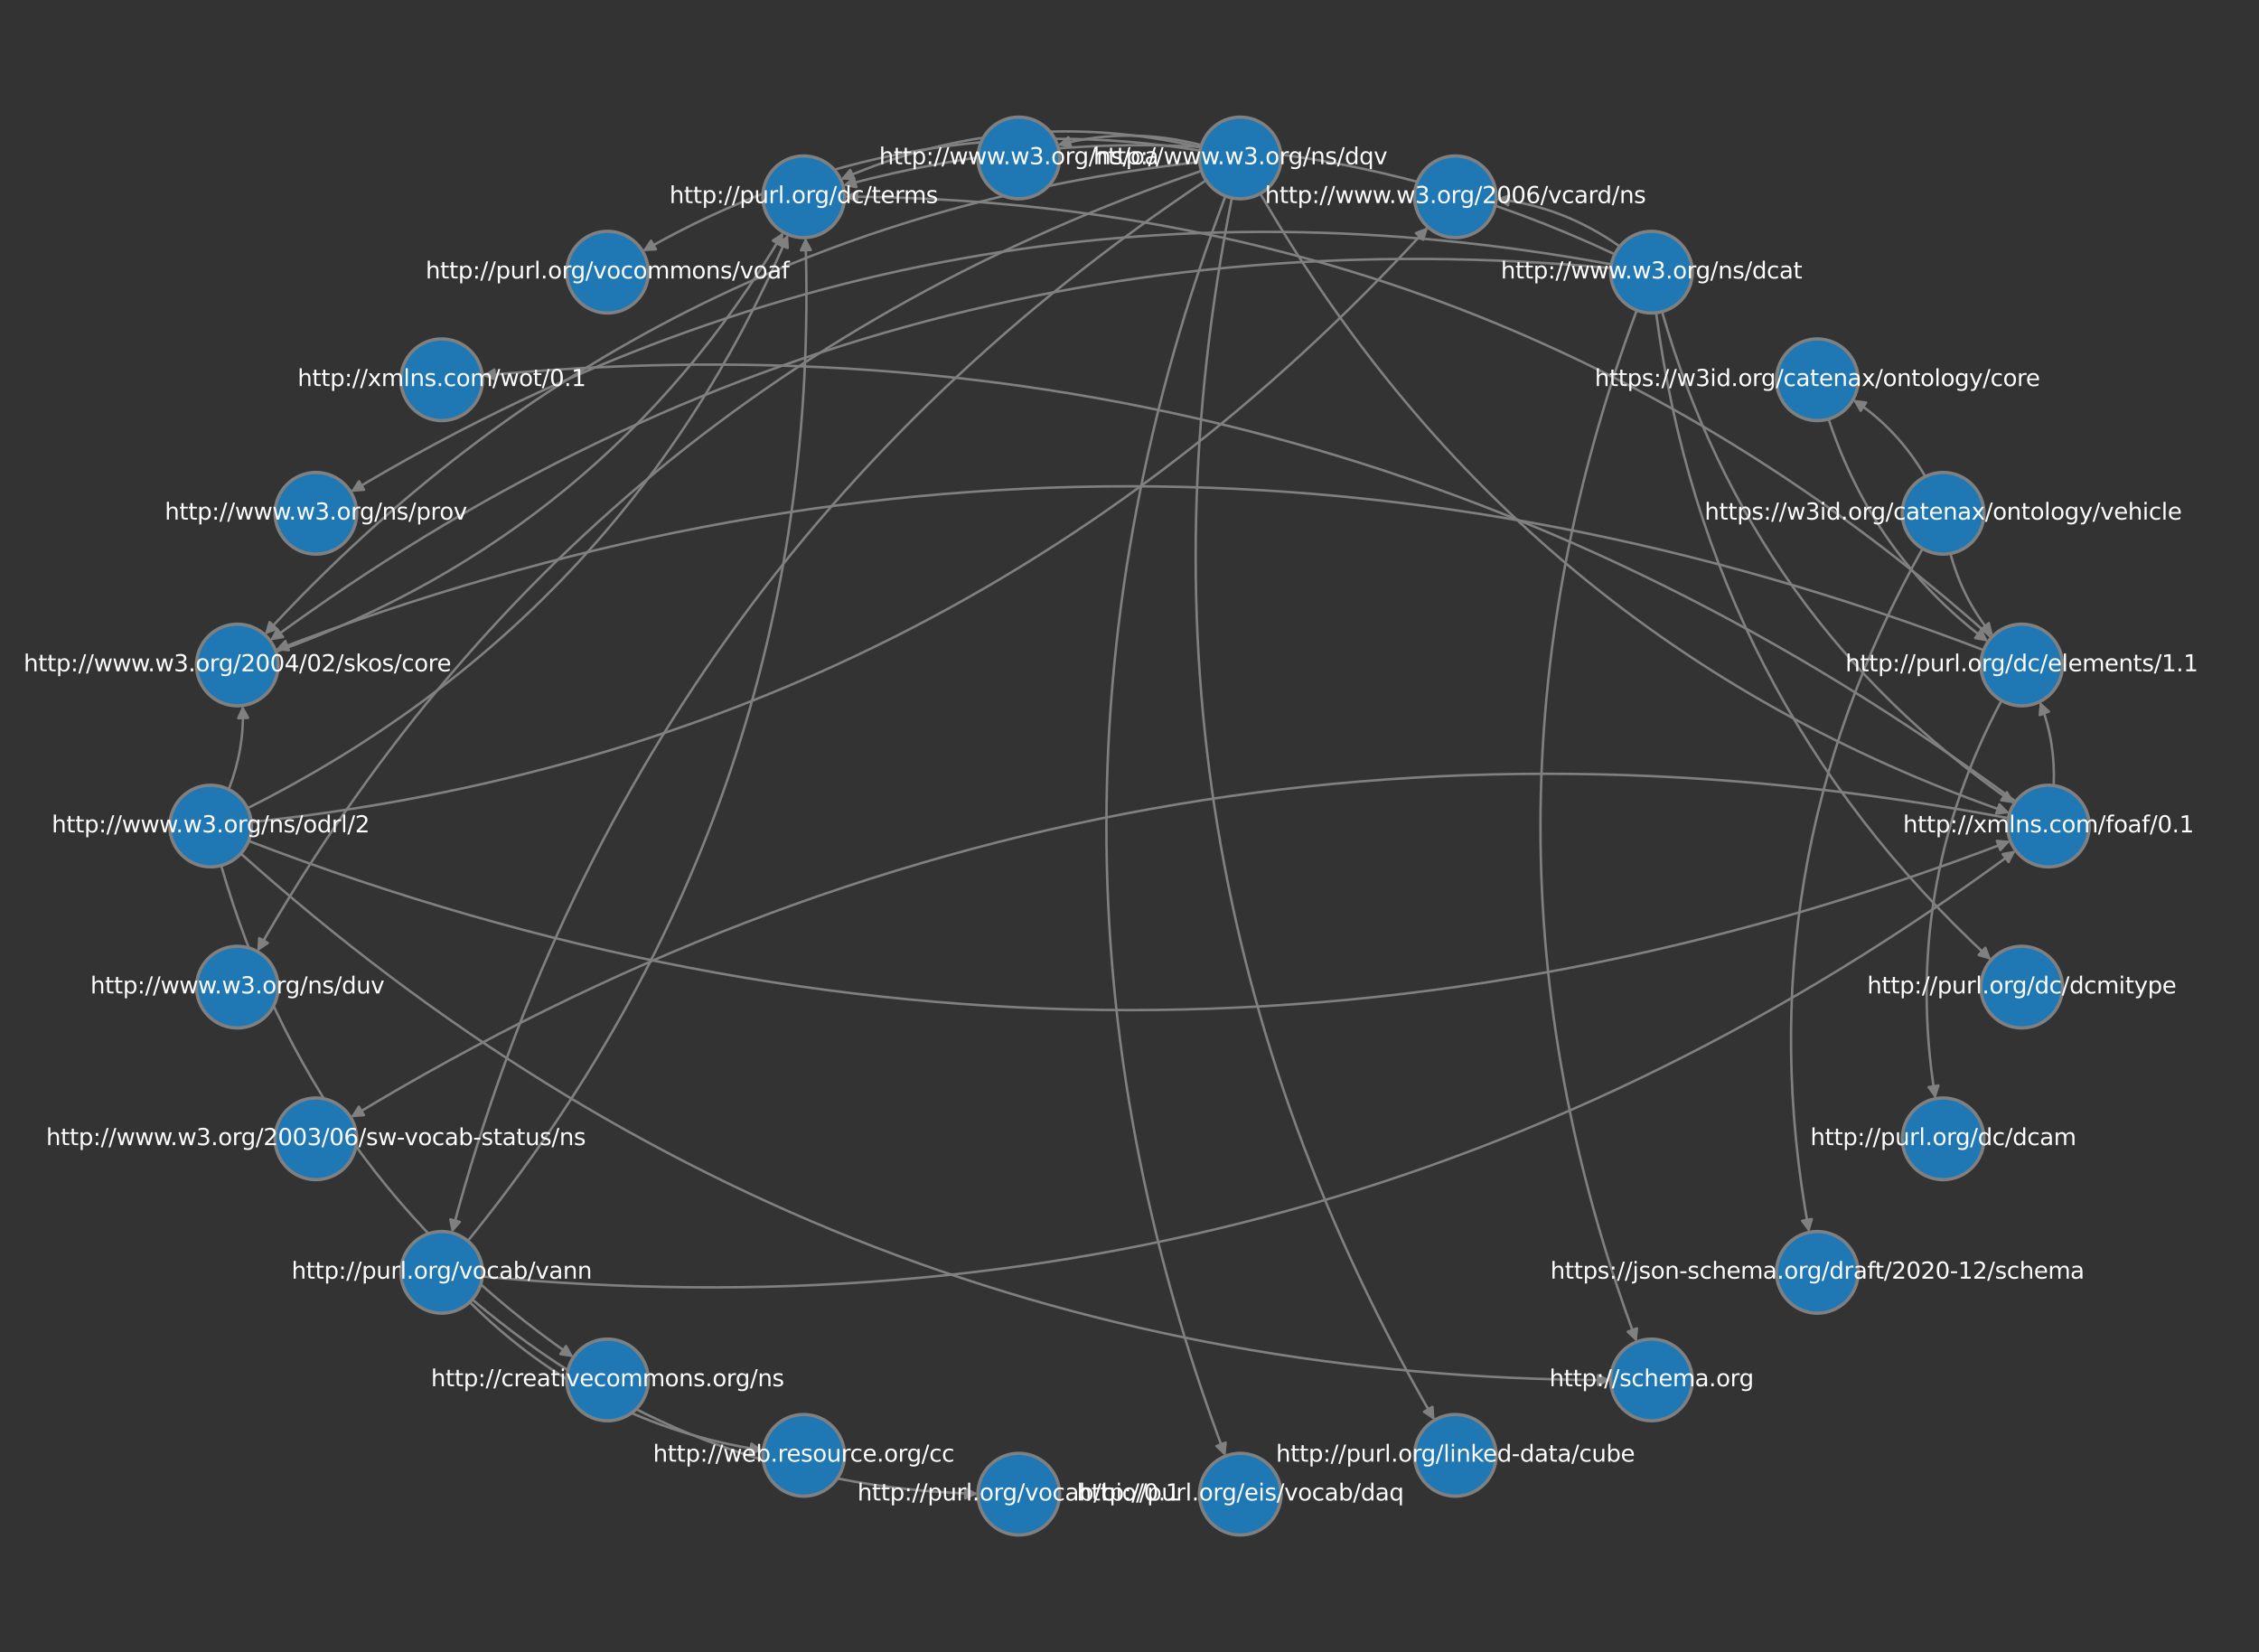 <?xml version="1.0" encoding="utf-8" standalone="no"?>
<!DOCTYPE svg PUBLIC "-//W3C//DTD SVG 1.1//EN"
  "http://www.w3.org/Graphics/SVG/1.1/DTD/svg11.dtd">
<svg xmlns:xlink="http://www.w3.org/1999/xlink" width="1382.4pt" height="1010.88pt" viewBox="0 0 1382.4 1010.88" xmlns="http://www.w3.org/2000/svg" version="1.1">
 <rect x="0" y="0" width="1382.4" height="1010.88" fill="#333333" stroke="none"/>
 <defs>
  <style type="text/css">*{stroke-linejoin: round; stroke-linecap: butt}</style>
 </defs>
 <g id="figure_1">
  <g id="patch_1">
   <path d="M 0 1010.88 
L 1382.4 1010.88 
L 1382.4 0 
L 0 0 
L 0 1010.88 
z
" style="fill: none"/>
  </g>
  <g id="axes_1">
   <g id="patch_2">
    <path d="M 1256.78 480.656 
Q 1257.876 454.087 1248.87 430.857 
" clip-path="url(#pb9baa67203)" style="fill: none; stroke: #808080; stroke-width: 1.5; stroke-linecap: round"/>
    <path d="M 1248.242 437.536 
L 1248.87 430.857 
L 1253.836 435.367 
z
" clip-path="url(#pb9baa67203)" style="fill: #808080; stroke: #808080; stroke-width: 1.5; stroke-linecap: round"/>
   </g>
   <g id="patch_3">
    <path d="M 1233.517 490.441 
Q 814.088 181.031 296.841 229.674 
" clip-path="url(#pb9baa67203)" style="fill: none; stroke: #808080; stroke-width: 1.5; stroke-linecap: round"/>
    <path d="M 303.095 232.099 
L 296.841 229.674 
L 302.534 226.125 
z
" clip-path="url(#pb9baa67203)" style="fill: #808080; stroke: #808080; stroke-width: 1.5; stroke-linecap: round"/>
   </g>
   <g id="patch_4">
    <path d="M 1228.984 500.609 
Q 686.747 398.048 216.019 682.843 
" clip-path="url(#pb9baa67203)" style="fill: none; stroke: #808080; stroke-width: 1.5; stroke-linecap: round"/>
    <path d="M 222.706 682.304 
L 216.019 682.843 
L 219.6 677.171 
z
" clip-path="url(#pb9baa67203)" style="fill: #808080; stroke: #808080; stroke-width: 1.5; stroke-linecap: round"/>
   </g>
   <g id="patch_5">
    <path d="M 1213.894 397.777 
Q 691.201 197.615 170.074 397.177 
" clip-path="url(#pb9baa67203)" style="fill: none; stroke: #808080; stroke-width: 1.5; stroke-linecap: round"/>
    <path d="M 176.75 397.833 
L 170.074 397.177 
L 174.604 392.23 
z
" clip-path="url(#pb9baa67203)" style="fill: #808080; stroke: #808080; stroke-width: 1.5; stroke-linecap: round"/>
   </g>
   <g id="patch_6">
    <path d="M 1218.667 390.081 
Q 918.538 123.021 518.479 120.329 
" clip-path="url(#pb9baa67203)" style="fill: none; stroke: #808080; stroke-width: 1.5; stroke-linecap: round"/>
    <path d="M 524.459 123.369 
L 518.479 120.329 
L 524.499 117.369 
z
" clip-path="url(#pb9baa67203)" style="fill: #808080; stroke: #808080; stroke-width: 1.5; stroke-linecap: round"/>
   </g>
   <g id="patch_7">
    <path d="M 1224.82 428.62 
Q 1163.673 543.649 1184.156 670.601 
" clip-path="url(#pb9baa67203)" style="fill: none; stroke: #808080; stroke-width: 1.5; stroke-linecap: round"/>
    <path d="M 1186.162 664.2 
L 1184.156 670.601 
L 1180.239 665.156 
z
" clip-path="url(#pb9baa67203)" style="fill: #808080; stroke: #808080; stroke-width: 1.5; stroke-linecap: round"/>
   </g>
   <g id="patch_8">
    <path d="M 1178.217 291.566 
Q 1161.475 262.97 1135.312 245.498 
" clip-path="url(#pb9baa67203)" style="fill: none; stroke: #808080; stroke-width: 1.5; stroke-linecap: round"/>
    <path d="M 1138.636 251.325 
L 1135.312 245.498 
L 1141.968 246.335 
z
" clip-path="url(#pb9baa67203)" style="fill: #808080; stroke: #808080; stroke-width: 1.5; stroke-linecap: round"/>
   </g>
   <g id="patch_9">
    <path d="M 1193.544 338.673 
Q 1201.121 366.704 1218.573 387.777 
" clip-path="url(#pb9baa67203)" style="fill: none; stroke: #808080; stroke-width: 1.5; stroke-linecap: round"/>
    <path d="M 1217.057 381.242 
L 1218.573 387.777 
L 1212.436 385.069 
z
" clip-path="url(#pb9baa67203)" style="fill: #808080; stroke: #808080; stroke-width: 1.5; stroke-linecap: round"/>
   </g>
   <g id="patch_10">
    <path d="M 1176.516 335.673 
Q 1066.476 532.345 1106.855 752.358 
" clip-path="url(#pb9baa67203)" style="fill: none; stroke: #808080; stroke-width: 1.5; stroke-linecap: round"/>
    <path d="M 1108.722 745.915 
L 1106.855 752.358 
L 1102.821 746.998 
z
" clip-path="url(#pb9baa67203)" style="fill: #808080; stroke: #808080; stroke-width: 1.5; stroke-linecap: round"/>
   </g>
   <g id="patch_11">
    <path d="M 1119.001 256.399 
Q 1146.549 339.759 1215.297 391.622 
" clip-path="url(#pb9baa67203)" style="fill: none; stroke: #808080; stroke-width: 1.5; stroke-linecap: round"/>
    <path d="M 1212.314 385.614 
L 1215.297 391.622 
L 1208.7 390.404 
z
" clip-path="url(#pb9baa67203)" style="fill: #808080; stroke: #808080; stroke-width: 1.5; stroke-linecap: round"/>
   </g>
   <g id="patch_12">
    <path d="M 991.224 150.777 
Q 957.062 126.7 917.234 121.898 
" clip-path="url(#pb9baa67203)" style="fill: none; stroke: #808080; stroke-width: 1.5; stroke-linecap: round"/>
    <path d="M 922.832 125.595 
L 917.234 121.898 
L 923.55 119.638 
z
" clip-path="url(#pb9baa67203)" style="fill: #808080; stroke: #808080; stroke-width: 1.5; stroke-linecap: round"/>
   </g>
   <g id="patch_13">
    <path d="M 986.089 161.762 
Q 574.066 85.752 216.056 300.153 
" clip-path="url(#pb9baa67203)" style="fill: none; stroke: #808080; stroke-width: 1.5; stroke-linecap: round"/>
    <path d="M 222.745 299.644 
L 216.056 300.153 
L 219.663 294.497 
z
" clip-path="url(#pb9baa67203)" style="fill: #808080; stroke: #808080; stroke-width: 1.5; stroke-linecap: round"/>
   </g>
   <g id="patch_14">
    <path d="M 985.757 164.027 
Q 532.285 122.379 166.591 390.921 
" clip-path="url(#pb9baa67203)" style="fill: none; stroke: #808080; stroke-width: 1.5; stroke-linecap: round"/>
    <path d="M 173.203 389.788 
L 166.591 390.921 
L 169.651 384.952 
z
" clip-path="url(#pb9baa67203)" style="fill: #808080; stroke: #808080; stroke-width: 1.5; stroke-linecap: round"/>
   </g>
   <g id="patch_15">
    <path d="M 988.158 155.582 
Q 759.653 48.594 517.475 113.153 
" clip-path="url(#pb9baa67203)" style="fill: none; stroke: #808080; stroke-width: 1.5; stroke-linecap: round"/>
    <path d="M 524.046 114.506 
L 517.475 113.153 
L 522.5 108.708 
z
" clip-path="url(#pb9baa67203)" style="fill: #808080; stroke: #808080; stroke-width: 1.5; stroke-linecap: round"/>
   </g>
   <g id="patch_16">
    <path d="M 1017.078 190.695 
Q 1071.471 379.423 1231.336 490.617 
" clip-path="url(#pb9baa67203)" style="fill: none; stroke: #808080; stroke-width: 1.5; stroke-linecap: round"/>
    <path d="M 1228.124 484.728 
L 1231.336 490.617 
L 1224.698 489.653 
z
" clip-path="url(#pb9baa67203)" style="fill: #808080; stroke: #808080; stroke-width: 1.5; stroke-linecap: round"/>
   </g>
   <g id="patch_17">
    <path d="M 1001.624 189.858 
Q 884.077 505.439 1001.038 819.449 
" clip-path="url(#pb9baa67203)" style="fill: none; stroke: #808080; stroke-width: 1.5; stroke-linecap: round"/>
    <path d="M 1001.755 812.779 
L 1001.038 819.449 
L 996.132 814.873 
z
" clip-path="url(#pb9baa67203)" style="fill: #808080; stroke: #808080; stroke-width: 1.5; stroke-linecap: round"/>
   </g>
   <g id="patch_18">
    <path d="M 1013.469 191.374 
Q 1044.316 426.478 1217.295 586.2 
" clip-path="url(#pb9baa67203)" style="fill: none; stroke: #808080; stroke-width: 1.5; stroke-linecap: round"/>
    <path d="M 1214.922 579.926 
L 1217.295 586.2 
L 1210.851 584.334 
z
" clip-path="url(#pb9baa67203)" style="fill: #808080; stroke: #808080; stroke-width: 1.5; stroke-linecap: round"/>
   </g>
   <g id="patch_19">
    <path d="M 735.238 88.813 
Q 691.199 77.368 648.784 88.392 
" clip-path="url(#pb9baa67203)" style="fill: none; stroke: #808080; stroke-width: 1.5; stroke-linecap: round"/>
    <path d="M 655.345 89.786 
L 648.784 88.392 
L 653.836 83.979 
z
" clip-path="url(#pb9baa67203)" style="fill: #808080; stroke: #808080; stroke-width: 1.5; stroke-linecap: round"/>
   </g>
   <g id="patch_20">
    <path d="M 734.832 90.19 
Q 621.401 63.627 515.976 109.121 
" clip-path="url(#pb9baa67203)" style="fill: none; stroke: #808080; stroke-width: 1.5; stroke-linecap: round"/>
    <path d="M 522.674 109.498 
L 515.976 109.121 
L 520.296 103.989 
z
" clip-path="url(#pb9baa67203)" style="fill: #808080; stroke: #808080; stroke-width: 1.5; stroke-linecap: round"/>
   </g>
   <g id="patch_21">
    <path d="M 734.388 92.14 
Q 552.958 62.814 394.689 152.891 
" clip-path="url(#pb9baa67203)" style="fill: none; stroke: #808080; stroke-width: 1.5; stroke-linecap: round"/>
    <path d="M 401.387 152.53 
L 394.689 152.891 
L 398.419 147.315 
z
" clip-path="url(#pb9baa67203)" style="fill: #808080; stroke: #808080; stroke-width: 1.5; stroke-linecap: round"/>
   </g>
   <g id="patch_22">
    <path d="M 735.249 104.521 
Q 356.398 234.543 158.255 580.712 
" clip-path="url(#pb9baa67203)" style="fill: none; stroke: #808080; stroke-width: 1.5; stroke-linecap: round"/>
    <path d="M 163.84 576.995 
L 158.255 580.712 
L 158.632 574.014 
z
" clip-path="url(#pb9baa67203)" style="fill: #808080; stroke: #808080; stroke-width: 1.5; stroke-linecap: round"/>
   </g>
   <g id="patch_23">
    <path d="M 771.231 118.44 
Q 930.217 393.019 1228.22 496.955 
" clip-path="url(#pb9baa67203)" style="fill: none; stroke: #808080; stroke-width: 1.5; stroke-linecap: round"/>
    <path d="M 1223.543 492.147 
L 1228.22 496.955 
L 1221.567 497.812 
z
" clip-path="url(#pb9baa67203)" style="fill: #808080; stroke: #808080; stroke-width: 1.5; stroke-linecap: round"/>
   </g>
   <g id="patch_24">
    <path d="M 749.925 119.948 
Q 604.517 505.439 749.332 889.361 
" clip-path="url(#pb9baa67203)" style="fill: none; stroke: #808080; stroke-width: 1.5; stroke-linecap: round"/>
    <path d="M 750.021 882.688 
L 749.332 889.361 
L 744.407 884.806 
z
" clip-path="url(#pb9baa67203)" style="fill: #808080; stroke: #808080; stroke-width: 1.5; stroke-linecap: round"/>
   </g>
   <g id="patch_25">
    <path d="M 738.041 110.307 
Q 385.633 345.122 276.942 752.674 
" clip-path="url(#pb9baa67203)" style="fill: none; stroke: #808080; stroke-width: 1.5; stroke-linecap: round"/>
    <path d="M 281.387 747.649 
L 276.942 752.674 
L 275.589 746.103 
z
" clip-path="url(#pb9baa67203)" style="fill: #808080; stroke: #808080; stroke-width: 1.5; stroke-linecap: round"/>
   </g>
   <g id="patch_26">
    <path d="M 753.862 121.114 
Q 674.953 518.402 877.017 867.513 
" clip-path="url(#pb9baa67203)" style="fill: none; stroke: #808080; stroke-width: 1.5; stroke-linecap: round"/>
    <path d="M 876.608 860.817 
L 877.017 867.513 
L 871.415 863.823 
z
" clip-path="url(#pb9baa67203)" style="fill: #808080; stroke: #808080; stroke-width: 1.5; stroke-linecap: round"/>
   </g>
   <g id="patch_27">
    <path d="M 734.102 99.124 
Q 394.119 137.06 163.11 387.097 
" clip-path="url(#pb9baa67203)" style="fill: none; stroke: #808080; stroke-width: 1.5; stroke-linecap: round"/>
    <path d="M 169.385 384.725 
L 163.11 387.097 
L 164.978 380.654 
z
" clip-path="url(#pb9baa67203)" style="fill: #808080; stroke: #808080; stroke-width: 1.5; stroke-linecap: round"/>
   </g>
   <g id="patch_28">
    <path d="M 168.887 398.831 
Q 370.163 326.131 478.576 143.57 
" clip-path="url(#pb9baa67203)" style="fill: none; stroke: #808080; stroke-width: 1.5; stroke-linecap: round"/>
    <path d="M 472.933 147.197 
L 478.576 143.57 
L 478.092 150.261 
z
" clip-path="url(#pb9baa67203)" style="fill: #808080; stroke: #808080; stroke-width: 1.5; stroke-linecap: round"/>
   </g>
   <g id="patch_29">
    <path d="M 153.765 503.02 
Q 582.659 457.176 872.763 140.243 
" clip-path="url(#pb9baa67203)" style="fill: none; stroke: #808080; stroke-width: 1.5; stroke-linecap: round"/>
    <path d="M 866.499 142.643 
L 872.763 140.243 
L 870.925 146.694 
z
" clip-path="url(#pb9baa67203)" style="fill: #808080; stroke: #808080; stroke-width: 1.5; stroke-linecap: round"/>
   </g>
   <g id="patch_30">
    <path d="M 135.333 529.596 
Q 189.726 718.324 349.591 829.518 
" clip-path="url(#pb9baa67203)" style="fill: none; stroke: #808080; stroke-width: 1.5; stroke-linecap: round"/>
    <path d="M 346.379 823.629 
L 349.591 829.518 
L 342.953 828.555 
z
" clip-path="url(#pb9baa67203)" style="fill: #808080; stroke: #808080; stroke-width: 1.5; stroke-linecap: round"/>
   </g>
   <g id="patch_31">
    <path d="M 139.976 483.036 
Q 149.588 458.243 148.561 433.349 
" clip-path="url(#pb9baa67203)" style="fill: none; stroke: #808080; stroke-width: 1.5; stroke-linecap: round"/>
    <path d="M 145.811 439.468 
L 148.561 433.349 
L 151.806 439.221 
z
" clip-path="url(#pb9baa67203)" style="fill: #808080; stroke: #808080; stroke-width: 1.5; stroke-linecap: round"/>
   </g>
   <g id="patch_32">
    <path d="M 151.401 494.57 
Q 380.855 379.38 481.62 145.059 
" clip-path="url(#pb9baa67203)" style="fill: none; stroke: #808080; stroke-width: 1.5; stroke-linecap: round"/>
    <path d="M 476.494 149.386 
L 481.62 145.059 
L 482.006 151.756 
z
" clip-path="url(#pb9baa67203)" style="fill: #808080; stroke: #808080; stroke-width: 1.5; stroke-linecap: round"/>
   </g>
   <g id="patch_33">
    <path d="M 152.16 514.557 
Q 691.197 721.248 1228.669 515.16 
" clip-path="url(#pb9baa67203)" style="fill: none; stroke: #808080; stroke-width: 1.5; stroke-linecap: round"/>
    <path d="M 1221.992 514.507 
L 1228.669 515.16 
L 1224.14 520.109 
z
" clip-path="url(#pb9baa67203)" style="fill: #808080; stroke: #808080; stroke-width: 1.5; stroke-linecap: round"/>
   </g>
   <g id="patch_34">
    <path d="M 147.365 522.277 
Q 505.237 842.758 983.953 844.461 
" clip-path="url(#pb9baa67203)" style="fill: none; stroke: #808080; stroke-width: 1.5; stroke-linecap: round"/>
    <path d="M 977.963 841.44 
L 983.953 844.461 
L 977.942 847.44 
z
" clip-path="url(#pb9baa67203)" style="fill: #808080; stroke: #808080; stroke-width: 1.5; stroke-linecap: round"/>
   </g>
   <g id="patch_35">
    <path d="M 286.283 759.287 
Q 504.13 490.882 492.96 147.056 
" clip-path="url(#pb9baa67203)" style="fill: none; stroke: #808080; stroke-width: 1.5; stroke-linecap: round"/>
    <path d="M 490.157 153.15 
L 492.96 147.056 
L 496.153 152.955 
z
" clip-path="url(#pb9baa67203)" style="fill: #808080; stroke: #808080; stroke-width: 1.5; stroke-linecap: round"/>
   </g>
   <g id="patch_36">
    <path d="M 287.44 796.712 
Q 362.497 871.196 465.323 887.21 
" clip-path="url(#pb9baa67203)" style="fill: none; stroke: #808080; stroke-width: 1.5; stroke-linecap: round"/>
    <path d="M 459.856 883.322 
L 465.323 887.21 
L 458.933 889.251 
z
" clip-path="url(#pb9baa67203)" style="fill: #808080; stroke: #808080; stroke-width: 1.5; stroke-linecap: round"/>
   </g>
   <g id="patch_37">
    <path d="M 288.997 795.106 
Q 422.866 908.797 596.743 913.984 
" clip-path="url(#pb9baa67203)" style="fill: none; stroke: #808080; stroke-width: 1.5; stroke-linecap: round"/>
    <path d="M 590.836 910.807 
L 596.743 913.984 
L 590.657 916.804 
z
" clip-path="url(#pb9baa67203)" style="fill: #808080; stroke: #808080; stroke-width: 1.5; stroke-linecap: round"/>
   </g>
   <g id="patch_38">
    <path d="M 295.17 781.049 
Q 814.086 829.85 1232.166 521.435 
" clip-path="url(#pb9baa67203)" style="fill: none; stroke: #808080; stroke-width: 1.5; stroke-linecap: round"/>
    <path d="M 1225.557 522.583 
L 1232.166 521.435 
L 1229.118 527.411 
z
" clip-path="url(#pb9baa67203)" style="fill: #808080; stroke: #808080; stroke-width: 1.5; stroke-linecap: round"/>
   </g>
   <g id="matplotlib.axis_1">
    <g id="xtick_1"/>
    <g id="xtick_2"/>
    <g id="xtick_3"/>
    <g id="xtick_4"/>
    <g id="xtick_5"/>
   </g>
   <g id="matplotlib.axis_2">
    <g id="ytick_1"/>
    <g id="ytick_2"/>
    <g id="ytick_3"/>
    <g id="ytick_4"/>
    <g id="ytick_5"/>
   </g>
   <g id="PathCollection_1">
    <defs>
     <path id="m9aaf61b36f" d="M 0 25 
C 6.63 25 12.989 22.366 17.678 17.678 
C 22.366 12.989 25 6.63 25 0 
C 25 -6.63 22.366 -12.989 17.678 -17.678 
C 12.989 -22.366 6.63 -25 0 -25 
C -6.63 -25 -12.989 -22.366 -17.678 -17.678 
C -22.366 -12.989 -25 -6.63 -25 0 
C -25 6.63 -22.366 12.989 -17.678 17.678 
C -12.989 22.366 -6.63 25 0 25 
z
" style="stroke: #808080; stroke-width: 2"/>
    </defs>
    <g clip-path="url(#pb9baa67203)">
     <use xlink:href="#m9aaf61b36f" x="1253.514" y="505.44" style="fill: #1f78b4; stroke: #808080; stroke-width: 2"/>
     <use xlink:href="#m9aaf61b36f" x="1237.174" y="406.891" style="fill: #1f78b4; stroke: #808080; stroke-width: 2"/>
     <use xlink:href="#m9aaf61b36f" x="1189.104" y="314.069" style="fill: #1f78b4; stroke: #808080; stroke-width: 2"/>
     <use xlink:href="#m9aaf61b36f" x="1112.098" y="232.369" style="fill: #1f78b4; stroke: #808080; stroke-width: 2"/>
     <use xlink:href="#m9aaf61b36f" x="1010.631" y="166.539" style="fill: #1f78b4; stroke: #808080; stroke-width: 2"/>
     <use xlink:href="#m9aaf61b36f" x="890.599" y="120.404" style="fill: #1f78b4; stroke: #808080; stroke-width: 2"/>
     <use xlink:href="#m9aaf61b36f" x="758.979" y="96.647" style="fill: #1f78b4; stroke: #808080; stroke-width: 2"/>
     <use xlink:href="#m9aaf61b36f" x="623.421" y="96.647" style="fill: #1f78b4; stroke: #808080; stroke-width: 2"/>
     <use xlink:href="#m9aaf61b36f" x="491.801" y="120.404" style="fill: #1f78b4; stroke: #808080; stroke-width: 2"/>
     <use xlink:href="#m9aaf61b36f" x="371.769" y="166.539" style="fill: #1f78b4; stroke: #808080; stroke-width: 2"/>
     <use xlink:href="#m9aaf61b36f" x="270.302" y="232.369" style="fill: #1f78b4; stroke: #808080; stroke-width: 2"/>
     <use xlink:href="#m9aaf61b36f" x="193.296" y="314.069" style="fill: #1f78b4; stroke: #808080; stroke-width: 2"/>
     <use xlink:href="#m9aaf61b36f" x="145.226" y="406.891" style="fill: #1f78b4; stroke: #808080; stroke-width: 2"/>
     <use xlink:href="#m9aaf61b36f" x="128.886" y="505.44" style="fill: #1f78b4; stroke: #808080; stroke-width: 2"/>
     <use xlink:href="#m9aaf61b36f" x="145.226" y="603.989" style="fill: #1f78b4; stroke: #808080; stroke-width: 2"/>
     <use xlink:href="#m9aaf61b36f" x="193.296" y="696.811" style="fill: #1f78b4; stroke: #808080; stroke-width: 2"/>
     <use xlink:href="#m9aaf61b36f" x="270.302" y="778.511" style="fill: #1f78b4; stroke: #808080; stroke-width: 2"/>
     <use xlink:href="#m9aaf61b36f" x="371.769" y="844.341" style="fill: #1f78b4; stroke: #808080; stroke-width: 2"/>
     <use xlink:href="#m9aaf61b36f" x="491.801" y="890.476" style="fill: #1f78b4; stroke: #808080; stroke-width: 2"/>
     <use xlink:href="#m9aaf61b36f" x="623.421" y="914.233" style="fill: #1f78b4; stroke: #808080; stroke-width: 2"/>
     <use xlink:href="#m9aaf61b36f" x="758.98" y="914.233" style="fill: #1f78b4; stroke: #808080; stroke-width: 2"/>
     <use xlink:href="#m9aaf61b36f" x="890.599" y="890.476" style="fill: #1f78b4; stroke: #808080; stroke-width: 2"/>
     <use xlink:href="#m9aaf61b36f" x="1010.631" y="844.341" style="fill: #1f78b4; stroke: #808080; stroke-width: 2"/>
     <use xlink:href="#m9aaf61b36f" x="1112.098" y="778.511" style="fill: #1f78b4; stroke: #808080; stroke-width: 2"/>
     <use xlink:href="#m9aaf61b36f" x="1189.104" y="696.811" style="fill: #1f78b4; stroke: #808080; stroke-width: 2"/>
     <use xlink:href="#m9aaf61b36f" x="1237.174" y="603.989" style="fill: #1f78b4; stroke: #808080; stroke-width: 2"/>
    </g>
   </g>
   <g id="text_1">
    <g clip-path="url(#pb9baa67203)">
     <!-- http://xmlns.com/foaf/0.1 -->
     <g style="fill: #ffffff" transform="translate(1164.557 509.303) scale(0.14 -0.14)">
      <defs>
       <path id="DejaVuSans-68" d="M 3513 2113 
L 3513 0 
L 2938 0 
L 2938 2094 
Q 2938 2591 2744 2837 
Q 2550 3084 2163 3084 
Q 1697 3084 1428 2787 
Q 1159 2491 1159 1978 
L 1159 0 
L 581 0 
L 581 4863 
L 1159 4863 
L 1159 2956 
Q 1366 3272 1645 3428 
Q 1925 3584 2291 3584 
Q 2894 3584 3203 3211 
Q 3513 2838 3513 2113 
z
" transform="scale(0.016)"/>
       <path id="DejaVuSans-74" d="M 1172 4494 
L 1172 3500 
L 2356 3500 
L 2356 3053 
L 1172 3053 
L 1172 1153 
Q 1172 725 1289 603 
Q 1406 481 1766 481 
L 2356 481 
L 2356 0 
L 1766 0 
Q 1100 0 847 248 
Q 594 497 594 1153 
L 594 3053 
L 172 3053 
L 172 3500 
L 594 3500 
L 594 4494 
L 1172 4494 
z
" transform="scale(0.016)"/>
       <path id="DejaVuSans-70" d="M 1159 525 
L 1159 -1331 
L 581 -1331 
L 581 3500 
L 1159 3500 
L 1159 2969 
Q 1341 3281 1617 3432 
Q 1894 3584 2278 3584 
Q 2916 3584 3314 3078 
Q 3713 2572 3713 1747 
Q 3713 922 3314 415 
Q 2916 -91 2278 -91 
Q 1894 -91 1617 61 
Q 1341 213 1159 525 
z
M 3116 1747 
Q 3116 2381 2855 2742 
Q 2594 3103 2138 3103 
Q 1681 3103 1420 2742 
Q 1159 2381 1159 1747 
Q 1159 1113 1420 752 
Q 1681 391 2138 391 
Q 2594 391 2855 752 
Q 3116 1113 3116 1747 
z
" transform="scale(0.016)"/>
       <path id="DejaVuSans-3a" d="M 750 794 
L 1409 794 
L 1409 0 
L 750 0 
L 750 794 
z
M 750 3309 
L 1409 3309 
L 1409 2516 
L 750 2516 
L 750 3309 
z
" transform="scale(0.016)"/>
       <path id="DejaVuSans-2f" d="M 1625 4666 
L 2156 4666 
L 531 -594 
L 0 -594 
L 1625 4666 
z
" transform="scale(0.016)"/>
       <path id="DejaVuSans-78" d="M 3513 3500 
L 2247 1797 
L 3578 0 
L 2900 0 
L 1881 1375 
L 863 0 
L 184 0 
L 1544 1831 
L 300 3500 
L 978 3500 
L 1906 2253 
L 2834 3500 
L 3513 3500 
z
" transform="scale(0.016)"/>
       <path id="DejaVuSans-6d" d="M 3328 2828 
Q 3544 3216 3844 3400 
Q 4144 3584 4550 3584 
Q 5097 3584 5394 3201 
Q 5691 2819 5691 2113 
L 5691 0 
L 5113 0 
L 5113 2094 
Q 5113 2597 4934 2840 
Q 4756 3084 4391 3084 
Q 3944 3084 3684 2787 
Q 3425 2491 3425 1978 
L 3425 0 
L 2847 0 
L 2847 2094 
Q 2847 2600 2669 2842 
Q 2491 3084 2119 3084 
Q 1678 3084 1418 2786 
Q 1159 2488 1159 1978 
L 1159 0 
L 581 0 
L 581 3500 
L 1159 3500 
L 1159 2956 
Q 1356 3278 1631 3431 
Q 1906 3584 2284 3584 
Q 2666 3584 2933 3390 
Q 3200 3197 3328 2828 
z
" transform="scale(0.016)"/>
       <path id="DejaVuSans-6c" d="M 603 4863 
L 1178 4863 
L 1178 0 
L 603 0 
L 603 4863 
z
" transform="scale(0.016)"/>
       <path id="DejaVuSans-6e" d="M 3513 2113 
L 3513 0 
L 2938 0 
L 2938 2094 
Q 2938 2591 2744 2837 
Q 2550 3084 2163 3084 
Q 1697 3084 1428 2787 
Q 1159 2491 1159 1978 
L 1159 0 
L 581 0 
L 581 3500 
L 1159 3500 
L 1159 2956 
Q 1366 3272 1645 3428 
Q 1925 3584 2291 3584 
Q 2894 3584 3203 3211 
Q 3513 2838 3513 2113 
z
" transform="scale(0.016)"/>
       <path id="DejaVuSans-73" d="M 2834 3397 
L 2834 2853 
Q 2591 2978 2328 3040 
Q 2066 3103 1784 3103 
Q 1356 3103 1142 2972 
Q 928 2841 928 2578 
Q 928 2378 1081 2264 
Q 1234 2150 1697 2047 
L 1894 2003 
Q 2506 1872 2764 1633 
Q 3022 1394 3022 966 
Q 3022 478 2636 193 
Q 2250 -91 1575 -91 
Q 1294 -91 989 -36 
Q 684 19 347 128 
L 347 722 
Q 666 556 975 473 
Q 1284 391 1588 391 
Q 1994 391 2212 530 
Q 2431 669 2431 922 
Q 2431 1156 2273 1281 
Q 2116 1406 1581 1522 
L 1381 1569 
Q 847 1681 609 1914 
Q 372 2147 372 2553 
Q 372 3047 722 3315 
Q 1072 3584 1716 3584 
Q 2034 3584 2315 3537 
Q 2597 3491 2834 3397 
z
" transform="scale(0.016)"/>
       <path id="DejaVuSans-2e" d="M 684 794 
L 1344 794 
L 1344 0 
L 684 0 
L 684 794 
z
" transform="scale(0.016)"/>
       <path id="DejaVuSans-63" d="M 3122 3366 
L 3122 2828 
Q 2878 2963 2633 3030 
Q 2388 3097 2138 3097 
Q 1578 3097 1268 2742 
Q 959 2388 959 1747 
Q 959 1106 1268 751 
Q 1578 397 2138 397 
Q 2388 397 2633 464 
Q 2878 531 3122 666 
L 3122 134 
Q 2881 22 2623 -34 
Q 2366 -91 2075 -91 
Q 1284 -91 818 406 
Q 353 903 353 1747 
Q 353 2603 823 3093 
Q 1294 3584 2113 3584 
Q 2378 3584 2631 3529 
Q 2884 3475 3122 3366 
z
" transform="scale(0.016)"/>
       <path id="DejaVuSans-6f" d="M 1959 3097 
Q 1497 3097 1228 2736 
Q 959 2375 959 1747 
Q 959 1119 1226 758 
Q 1494 397 1959 397 
Q 2419 397 2687 759 
Q 2956 1122 2956 1747 
Q 2956 2369 2687 2733 
Q 2419 3097 1959 3097 
z
M 1959 3584 
Q 2709 3584 3137 3096 
Q 3566 2609 3566 1747 
Q 3566 888 3137 398 
Q 2709 -91 1959 -91 
Q 1206 -91 779 398 
Q 353 888 353 1747 
Q 353 2609 779 3096 
Q 1206 3584 1959 3584 
z
" transform="scale(0.016)"/>
       <path id="DejaVuSans-66" d="M 2375 4863 
L 2375 4384 
L 1825 4384 
Q 1516 4384 1395 4259 
Q 1275 4134 1275 3809 
L 1275 3500 
L 2222 3500 
L 2222 3053 
L 1275 3053 
L 1275 0 
L 697 0 
L 697 3053 
L 147 3053 
L 147 3500 
L 697 3500 
L 697 3744 
Q 697 4328 969 4595 
Q 1241 4863 1831 4863 
L 2375 4863 
z
" transform="scale(0.016)"/>
       <path id="DejaVuSans-61" d="M 2194 1759 
Q 1497 1759 1228 1600 
Q 959 1441 959 1056 
Q 959 750 1161 570 
Q 1363 391 1709 391 
Q 2188 391 2477 730 
Q 2766 1069 2766 1631 
L 2766 1759 
L 2194 1759 
z
M 3341 1997 
L 3341 0 
L 2766 0 
L 2766 531 
Q 2569 213 2275 61 
Q 1981 -91 1556 -91 
Q 1019 -91 701 211 
Q 384 513 384 1019 
Q 384 1609 779 1909 
Q 1175 2209 1959 2209 
L 2766 2209 
L 2766 2266 
Q 2766 2663 2505 2880 
Q 2244 3097 1772 3097 
Q 1472 3097 1187 3025 
Q 903 2953 641 2809 
L 641 3341 
Q 956 3463 1253 3523 
Q 1550 3584 1831 3584 
Q 2591 3584 2966 3190 
Q 3341 2797 3341 1997 
z
" transform="scale(0.016)"/>
       <path id="DejaVuSans-30" d="M 2034 4250 
Q 1547 4250 1301 3770 
Q 1056 3291 1056 2328 
Q 1056 1369 1301 889 
Q 1547 409 2034 409 
Q 2525 409 2770 889 
Q 3016 1369 3016 2328 
Q 3016 3291 2770 3770 
Q 2525 4250 2034 4250 
z
M 2034 4750 
Q 2819 4750 3233 4129 
Q 3647 3509 3647 2328 
Q 3647 1150 3233 529 
Q 2819 -91 2034 -91 
Q 1250 -91 836 529 
Q 422 1150 422 2328 
Q 422 3509 836 4129 
Q 1250 4750 2034 4750 
z
" transform="scale(0.016)"/>
       <path id="DejaVuSans-31" d="M 794 531 
L 1825 531 
L 1825 4091 
L 703 3866 
L 703 4441 
L 1819 4666 
L 2450 4666 
L 2450 531 
L 3481 531 
L 3481 0 
L 794 0 
L 794 531 
z
" transform="scale(0.016)"/>
      </defs>
      <use xlink:href="#DejaVuSans-68"/>
      <use xlink:href="#DejaVuSans-74" x="63.379"/>
      <use xlink:href="#DejaVuSans-74" x="102.588"/>
      <use xlink:href="#DejaVuSans-70" x="141.797"/>
      <use xlink:href="#DejaVuSans-3a" x="205.273"/>
      <use xlink:href="#DejaVuSans-2f" x="238.965"/>
      <use xlink:href="#DejaVuSans-2f" x="272.656"/>
      <use xlink:href="#DejaVuSans-78" x="306.348"/>
      <use xlink:href="#DejaVuSans-6d" x="365.527"/>
      <use xlink:href="#DejaVuSans-6c" x="462.939"/>
      <use xlink:href="#DejaVuSans-6e" x="490.723"/>
      <use xlink:href="#DejaVuSans-73" x="554.102"/>
      <use xlink:href="#DejaVuSans-2e" x="606.201"/>
      <use xlink:href="#DejaVuSans-63" x="637.988"/>
      <use xlink:href="#DejaVuSans-6f" x="692.969"/>
      <use xlink:href="#DejaVuSans-6d" x="754.15"/>
      <use xlink:href="#DejaVuSans-2f" x="851.562"/>
      <use xlink:href="#DejaVuSans-66" x="885.254"/>
      <use xlink:href="#DejaVuSans-6f" x="920.459"/>
      <use xlink:href="#DejaVuSans-61" x="981.641"/>
      <use xlink:href="#DejaVuSans-66" x="1042.92"/>
      <use xlink:href="#DejaVuSans-2f" x="1078.125"/>
      <use xlink:href="#DejaVuSans-30" x="1111.816"/>
      <use xlink:href="#DejaVuSans-2e" x="1175.439"/>
      <use xlink:href="#DejaVuSans-31" x="1207.227"/>
     </g>
    </g>
   </g>
   <g id="text_2">
    <g clip-path="url(#pb9baa67203)">
     <!-- http://purl.org/dc/elements/1.1 -->
     <g style="fill: #ffffff" transform="translate(1129.311 410.754) scale(0.14 -0.14)">
      <defs>
       <path id="DejaVuSans-75" d="M 544 1381 
L 544 3500 
L 1119 3500 
L 1119 1403 
Q 1119 906 1312 657 
Q 1506 409 1894 409 
Q 2359 409 2629 706 
Q 2900 1003 2900 1516 
L 2900 3500 
L 3475 3500 
L 3475 0 
L 2900 0 
L 2900 538 
Q 2691 219 2414 64 
Q 2138 -91 1772 -91 
Q 1169 -91 856 284 
Q 544 659 544 1381 
z
M 1991 3584 
L 1991 3584 
z
" transform="scale(0.016)"/>
       <path id="DejaVuSans-72" d="M 2631 2963 
Q 2534 3019 2420 3045 
Q 2306 3072 2169 3072 
Q 1681 3072 1420 2755 
Q 1159 2438 1159 1844 
L 1159 0 
L 581 0 
L 581 3500 
L 1159 3500 
L 1159 2956 
Q 1341 3275 1631 3429 
Q 1922 3584 2338 3584 
Q 2397 3584 2469 3576 
Q 2541 3569 2628 3553 
L 2631 2963 
z
" transform="scale(0.016)"/>
       <path id="DejaVuSans-67" d="M 2906 1791 
Q 2906 2416 2648 2759 
Q 2391 3103 1925 3103 
Q 1463 3103 1205 2759 
Q 947 2416 947 1791 
Q 947 1169 1205 825 
Q 1463 481 1925 481 
Q 2391 481 2648 825 
Q 2906 1169 2906 1791 
z
M 3481 434 
Q 3481 -459 3084 -895 
Q 2688 -1331 1869 -1331 
Q 1566 -1331 1297 -1286 
Q 1028 -1241 775 -1147 
L 775 -588 
Q 1028 -725 1275 -790 
Q 1522 -856 1778 -856 
Q 2344 -856 2625 -561 
Q 2906 -266 2906 331 
L 2906 616 
Q 2728 306 2450 153 
Q 2172 0 1784 0 
Q 1141 0 747 490 
Q 353 981 353 1791 
Q 353 2603 747 3093 
Q 1141 3584 1784 3584 
Q 2172 3584 2450 3431 
Q 2728 3278 2906 2969 
L 2906 3500 
L 3481 3500 
L 3481 434 
z
" transform="scale(0.016)"/>
       <path id="DejaVuSans-64" d="M 2906 2969 
L 2906 4863 
L 3481 4863 
L 3481 0 
L 2906 0 
L 2906 525 
Q 2725 213 2448 61 
Q 2172 -91 1784 -91 
Q 1150 -91 751 415 
Q 353 922 353 1747 
Q 353 2572 751 3078 
Q 1150 3584 1784 3584 
Q 2172 3584 2448 3432 
Q 2725 3281 2906 2969 
z
M 947 1747 
Q 947 1113 1208 752 
Q 1469 391 1925 391 
Q 2381 391 2643 752 
Q 2906 1113 2906 1747 
Q 2906 2381 2643 2742 
Q 2381 3103 1925 3103 
Q 1469 3103 1208 2742 
Q 947 2381 947 1747 
z
" transform="scale(0.016)"/>
       <path id="DejaVuSans-65" d="M 3597 1894 
L 3597 1613 
L 953 1613 
Q 991 1019 1311 708 
Q 1631 397 2203 397 
Q 2534 397 2845 478 
Q 3156 559 3463 722 
L 3463 178 
Q 3153 47 2828 -22 
Q 2503 -91 2169 -91 
Q 1331 -91 842 396 
Q 353 884 353 1716 
Q 353 2575 817 3079 
Q 1281 3584 2069 3584 
Q 2775 3584 3186 3129 
Q 3597 2675 3597 1894 
z
M 3022 2063 
Q 3016 2534 2758 2815 
Q 2500 3097 2075 3097 
Q 1594 3097 1305 2825 
Q 1016 2553 972 2059 
L 3022 2063 
z
" transform="scale(0.016)"/>
      </defs>
      <use xlink:href="#DejaVuSans-68"/>
      <use xlink:href="#DejaVuSans-74" x="63.379"/>
      <use xlink:href="#DejaVuSans-74" x="102.588"/>
      <use xlink:href="#DejaVuSans-70" x="141.797"/>
      <use xlink:href="#DejaVuSans-3a" x="205.273"/>
      <use xlink:href="#DejaVuSans-2f" x="238.965"/>
      <use xlink:href="#DejaVuSans-2f" x="272.656"/>
      <use xlink:href="#DejaVuSans-70" x="306.348"/>
      <use xlink:href="#DejaVuSans-75" x="369.824"/>
      <use xlink:href="#DejaVuSans-72" x="433.203"/>
      <use xlink:href="#DejaVuSans-6c" x="474.316"/>
      <use xlink:href="#DejaVuSans-2e" x="502.1"/>
      <use xlink:href="#DejaVuSans-6f" x="533.887"/>
      <use xlink:href="#DejaVuSans-72" x="595.068"/>
      <use xlink:href="#DejaVuSans-67" x="634.432"/>
      <use xlink:href="#DejaVuSans-2f" x="697.908"/>
      <use xlink:href="#DejaVuSans-64" x="731.6"/>
      <use xlink:href="#DejaVuSans-63" x="795.076"/>
      <use xlink:href="#DejaVuSans-2f" x="850.057"/>
      <use xlink:href="#DejaVuSans-65" x="883.748"/>
      <use xlink:href="#DejaVuSans-6c" x="945.271"/>
      <use xlink:href="#DejaVuSans-65" x="973.055"/>
      <use xlink:href="#DejaVuSans-6d" x="1034.578"/>
      <use xlink:href="#DejaVuSans-65" x="1131.99"/>
      <use xlink:href="#DejaVuSans-6e" x="1193.514"/>
      <use xlink:href="#DejaVuSans-74" x="1256.893"/>
      <use xlink:href="#DejaVuSans-73" x="1296.102"/>
      <use xlink:href="#DejaVuSans-2f" x="1348.201"/>
      <use xlink:href="#DejaVuSans-31" x="1381.893"/>
      <use xlink:href="#DejaVuSans-2e" x="1445.516"/>
      <use xlink:href="#DejaVuSans-31" x="1477.303"/>
     </g>
    </g>
   </g>
   <g id="text_3">
    <g clip-path="url(#pb9baa67203)">
     <!-- https://w3id.org/catenax/ontology/vehicle -->
     <g style="fill: #ffffff" transform="translate(1043.114 317.932) scale(0.14 -0.14)">
      <defs>
       <path id="DejaVuSans-77" d="M 269 3500 
L 844 3500 
L 1563 769 
L 2278 3500 
L 2956 3500 
L 3675 769 
L 4391 3500 
L 4966 3500 
L 4050 0 
L 3372 0 
L 2619 2869 
L 1863 0 
L 1184 0 
L 269 3500 
z
" transform="scale(0.016)"/>
       <path id="DejaVuSans-33" d="M 2597 2516 
Q 3050 2419 3304 2112 
Q 3559 1806 3559 1356 
Q 3559 666 3084 287 
Q 2609 -91 1734 -91 
Q 1441 -91 1130 -33 
Q 819 25 488 141 
L 488 750 
Q 750 597 1062 519 
Q 1375 441 1716 441 
Q 2309 441 2620 675 
Q 2931 909 2931 1356 
Q 2931 1769 2642 2001 
Q 2353 2234 1838 2234 
L 1294 2234 
L 1294 2753 
L 1863 2753 
Q 2328 2753 2575 2939 
Q 2822 3125 2822 3475 
Q 2822 3834 2567 4026 
Q 2313 4219 1838 4219 
Q 1578 4219 1281 4162 
Q 984 4106 628 3988 
L 628 4550 
Q 988 4650 1302 4700 
Q 1616 4750 1894 4750 
Q 2613 4750 3031 4423 
Q 3450 4097 3450 3541 
Q 3450 3153 3228 2886 
Q 3006 2619 2597 2516 
z
" transform="scale(0.016)"/>
       <path id="DejaVuSans-69" d="M 603 3500 
L 1178 3500 
L 1178 0 
L 603 0 
L 603 3500 
z
M 603 4863 
L 1178 4863 
L 1178 4134 
L 603 4134 
L 603 4863 
z
" transform="scale(0.016)"/>
       <path id="DejaVuSans-79" d="M 2059 -325 
Q 1816 -950 1584 -1140 
Q 1353 -1331 966 -1331 
L 506 -1331 
L 506 -850 
L 844 -850 
Q 1081 -850 1212 -737 
Q 1344 -625 1503 -206 
L 1606 56 
L 191 3500 
L 800 3500 
L 1894 763 
L 2988 3500 
L 3597 3500 
L 2059 -325 
z
" transform="scale(0.016)"/>
       <path id="DejaVuSans-76" d="M 191 3500 
L 800 3500 
L 1894 563 
L 2988 3500 
L 3597 3500 
L 2284 0 
L 1503 0 
L 191 3500 
z
" transform="scale(0.016)"/>
      </defs>
      <use xlink:href="#DejaVuSans-68"/>
      <use xlink:href="#DejaVuSans-74" x="63.379"/>
      <use xlink:href="#DejaVuSans-74" x="102.588"/>
      <use xlink:href="#DejaVuSans-70" x="141.797"/>
      <use xlink:href="#DejaVuSans-73" x="205.273"/>
      <use xlink:href="#DejaVuSans-3a" x="257.373"/>
      <use xlink:href="#DejaVuSans-2f" x="291.064"/>
      <use xlink:href="#DejaVuSans-2f" x="324.756"/>
      <use xlink:href="#DejaVuSans-77" x="358.447"/>
      <use xlink:href="#DejaVuSans-33" x="440.234"/>
      <use xlink:href="#DejaVuSans-69" x="503.857"/>
      <use xlink:href="#DejaVuSans-64" x="531.641"/>
      <use xlink:href="#DejaVuSans-2e" x="595.117"/>
      <use xlink:href="#DejaVuSans-6f" x="626.904"/>
      <use xlink:href="#DejaVuSans-72" x="688.086"/>
      <use xlink:href="#DejaVuSans-67" x="727.449"/>
      <use xlink:href="#DejaVuSans-2f" x="790.926"/>
      <use xlink:href="#DejaVuSans-63" x="824.617"/>
      <use xlink:href="#DejaVuSans-61" x="879.598"/>
      <use xlink:href="#DejaVuSans-74" x="940.877"/>
      <use xlink:href="#DejaVuSans-65" x="980.086"/>
      <use xlink:href="#DejaVuSans-6e" x="1041.609"/>
      <use xlink:href="#DejaVuSans-61" x="1104.988"/>
      <use xlink:href="#DejaVuSans-78" x="1166.268"/>
      <use xlink:href="#DejaVuSans-2f" x="1225.447"/>
      <use xlink:href="#DejaVuSans-6f" x="1259.139"/>
      <use xlink:href="#DejaVuSans-6e" x="1320.32"/>
      <use xlink:href="#DejaVuSans-74" x="1383.699"/>
      <use xlink:href="#DejaVuSans-6f" x="1422.908"/>
      <use xlink:href="#DejaVuSans-6c" x="1484.09"/>
      <use xlink:href="#DejaVuSans-6f" x="1511.873"/>
      <use xlink:href="#DejaVuSans-67" x="1573.055"/>
      <use xlink:href="#DejaVuSans-79" x="1636.531"/>
      <use xlink:href="#DejaVuSans-2f" x="1695.711"/>
      <use xlink:href="#DejaVuSans-76" x="1729.402"/>
      <use xlink:href="#DejaVuSans-65" x="1788.582"/>
      <use xlink:href="#DejaVuSans-68" x="1850.105"/>
      <use xlink:href="#DejaVuSans-69" x="1913.484"/>
      <use xlink:href="#DejaVuSans-63" x="1941.268"/>
      <use xlink:href="#DejaVuSans-6c" x="1996.248"/>
      <use xlink:href="#DejaVuSans-65" x="2024.031"/>
     </g>
    </g>
   </g>
   <g id="text_4">
    <g clip-path="url(#pb9baa67203)">
     <!-- https://w3id.org/catenax/ontology/core -->
     <g style="fill: #ffffff" transform="translate(975.88 236.232) scale(0.14 -0.14)">
      <use xlink:href="#DejaVuSans-68"/>
      <use xlink:href="#DejaVuSans-74" x="63.379"/>
      <use xlink:href="#DejaVuSans-74" x="102.588"/>
      <use xlink:href="#DejaVuSans-70" x="141.797"/>
      <use xlink:href="#DejaVuSans-73" x="205.273"/>
      <use xlink:href="#DejaVuSans-3a" x="257.373"/>
      <use xlink:href="#DejaVuSans-2f" x="291.064"/>
      <use xlink:href="#DejaVuSans-2f" x="324.756"/>
      <use xlink:href="#DejaVuSans-77" x="358.447"/>
      <use xlink:href="#DejaVuSans-33" x="440.234"/>
      <use xlink:href="#DejaVuSans-69" x="503.857"/>
      <use xlink:href="#DejaVuSans-64" x="531.641"/>
      <use xlink:href="#DejaVuSans-2e" x="595.117"/>
      <use xlink:href="#DejaVuSans-6f" x="626.904"/>
      <use xlink:href="#DejaVuSans-72" x="688.086"/>
      <use xlink:href="#DejaVuSans-67" x="727.449"/>
      <use xlink:href="#DejaVuSans-2f" x="790.926"/>
      <use xlink:href="#DejaVuSans-63" x="824.617"/>
      <use xlink:href="#DejaVuSans-61" x="879.598"/>
      <use xlink:href="#DejaVuSans-74" x="940.877"/>
      <use xlink:href="#DejaVuSans-65" x="980.086"/>
      <use xlink:href="#DejaVuSans-6e" x="1041.609"/>
      <use xlink:href="#DejaVuSans-61" x="1104.988"/>
      <use xlink:href="#DejaVuSans-78" x="1166.268"/>
      <use xlink:href="#DejaVuSans-2f" x="1225.447"/>
      <use xlink:href="#DejaVuSans-6f" x="1259.139"/>
      <use xlink:href="#DejaVuSans-6e" x="1320.32"/>
      <use xlink:href="#DejaVuSans-74" x="1383.699"/>
      <use xlink:href="#DejaVuSans-6f" x="1422.908"/>
      <use xlink:href="#DejaVuSans-6c" x="1484.09"/>
      <use xlink:href="#DejaVuSans-6f" x="1511.873"/>
      <use xlink:href="#DejaVuSans-67" x="1573.055"/>
      <use xlink:href="#DejaVuSans-79" x="1636.531"/>
      <use xlink:href="#DejaVuSans-2f" x="1695.711"/>
      <use xlink:href="#DejaVuSans-63" x="1729.402"/>
      <use xlink:href="#DejaVuSans-6f" x="1784.383"/>
      <use xlink:href="#DejaVuSans-72" x="1845.564"/>
      <use xlink:href="#DejaVuSans-65" x="1884.428"/>
     </g>
    </g>
   </g>
   <g id="text_5">
    <g clip-path="url(#pb9baa67203)">
     <!-- http://www.w3.org/ns/dcat -->
     <g style="fill: #ffffff" transform="translate(918.417 170.402) scale(0.14 -0.14)">
      <use xlink:href="#DejaVuSans-68"/>
      <use xlink:href="#DejaVuSans-74" x="63.379"/>
      <use xlink:href="#DejaVuSans-74" x="102.588"/>
      <use xlink:href="#DejaVuSans-70" x="141.797"/>
      <use xlink:href="#DejaVuSans-3a" x="205.273"/>
      <use xlink:href="#DejaVuSans-2f" x="238.965"/>
      <use xlink:href="#DejaVuSans-2f" x="272.656"/>
      <use xlink:href="#DejaVuSans-77" x="306.348"/>
      <use xlink:href="#DejaVuSans-77" x="388.135"/>
      <use xlink:href="#DejaVuSans-77" x="469.922"/>
      <use xlink:href="#DejaVuSans-2e" x="542.584"/>
      <use xlink:href="#DejaVuSans-77" x="574.371"/>
      <use xlink:href="#DejaVuSans-33" x="656.158"/>
      <use xlink:href="#DejaVuSans-2e" x="719.781"/>
      <use xlink:href="#DejaVuSans-6f" x="751.568"/>
      <use xlink:href="#DejaVuSans-72" x="812.75"/>
      <use xlink:href="#DejaVuSans-67" x="852.113"/>
      <use xlink:href="#DejaVuSans-2f" x="915.59"/>
      <use xlink:href="#DejaVuSans-6e" x="949.281"/>
      <use xlink:href="#DejaVuSans-73" x="1012.66"/>
      <use xlink:href="#DejaVuSans-2f" x="1064.76"/>
      <use xlink:href="#DejaVuSans-64" x="1098.451"/>
      <use xlink:href="#DejaVuSans-63" x="1161.928"/>
      <use xlink:href="#DejaVuSans-61" x="1216.908"/>
      <use xlink:href="#DejaVuSans-74" x="1278.188"/>
     </g>
    </g>
   </g>
   <g id="text_6">
    <g clip-path="url(#pb9baa67203)">
     <!-- http://www.w3.org/2006/vcard/ns -->
     <g style="fill: #ffffff" transform="translate(774.058 124.267) scale(0.14 -0.14)">
      <defs>
       <path id="DejaVuSans-32" d="M 1228 531 
L 3431 531 
L 3431 0 
L 469 0 
L 469 531 
Q 828 903 1448 1529 
Q 2069 2156 2228 2338 
Q 2531 2678 2651 2914 
Q 2772 3150 2772 3378 
Q 2772 3750 2511 3984 
Q 2250 4219 1831 4219 
Q 1534 4219 1204 4116 
Q 875 4013 500 3803 
L 500 4441 
Q 881 4594 1212 4672 
Q 1544 4750 1819 4750 
Q 2544 4750 2975 4387 
Q 3406 4025 3406 3419 
Q 3406 3131 3298 2873 
Q 3191 2616 2906 2266 
Q 2828 2175 2409 1742 
Q 1991 1309 1228 531 
z
" transform="scale(0.016)"/>
       <path id="DejaVuSans-36" d="M 2113 2584 
Q 1688 2584 1439 2293 
Q 1191 2003 1191 1497 
Q 1191 994 1439 701 
Q 1688 409 2113 409 
Q 2538 409 2786 701 
Q 3034 994 3034 1497 
Q 3034 2003 2786 2293 
Q 2538 2584 2113 2584 
z
M 3366 4563 
L 3366 3988 
Q 3128 4100 2886 4159 
Q 2644 4219 2406 4219 
Q 1781 4219 1451 3797 
Q 1122 3375 1075 2522 
Q 1259 2794 1537 2939 
Q 1816 3084 2150 3084 
Q 2853 3084 3261 2657 
Q 3669 2231 3669 1497 
Q 3669 778 3244 343 
Q 2819 -91 2113 -91 
Q 1303 -91 875 529 
Q 447 1150 447 2328 
Q 447 3434 972 4092 
Q 1497 4750 2381 4750 
Q 2619 4750 2861 4703 
Q 3103 4656 3366 4563 
z
" transform="scale(0.016)"/>
      </defs>
      <use xlink:href="#DejaVuSans-68"/>
      <use xlink:href="#DejaVuSans-74" x="63.379"/>
      <use xlink:href="#DejaVuSans-74" x="102.588"/>
      <use xlink:href="#DejaVuSans-70" x="141.797"/>
      <use xlink:href="#DejaVuSans-3a" x="205.273"/>
      <use xlink:href="#DejaVuSans-2f" x="238.965"/>
      <use xlink:href="#DejaVuSans-2f" x="272.656"/>
      <use xlink:href="#DejaVuSans-77" x="306.348"/>
      <use xlink:href="#DejaVuSans-77" x="388.135"/>
      <use xlink:href="#DejaVuSans-77" x="469.922"/>
      <use xlink:href="#DejaVuSans-2e" x="542.584"/>
      <use xlink:href="#DejaVuSans-77" x="574.371"/>
      <use xlink:href="#DejaVuSans-33" x="656.158"/>
      <use xlink:href="#DejaVuSans-2e" x="719.781"/>
      <use xlink:href="#DejaVuSans-6f" x="751.568"/>
      <use xlink:href="#DejaVuSans-72" x="812.75"/>
      <use xlink:href="#DejaVuSans-67" x="852.113"/>
      <use xlink:href="#DejaVuSans-2f" x="915.59"/>
      <use xlink:href="#DejaVuSans-32" x="949.281"/>
      <use xlink:href="#DejaVuSans-30" x="1012.904"/>
      <use xlink:href="#DejaVuSans-30" x="1076.527"/>
      <use xlink:href="#DejaVuSans-36" x="1140.15"/>
      <use xlink:href="#DejaVuSans-2f" x="1203.773"/>
      <use xlink:href="#DejaVuSans-76" x="1237.465"/>
      <use xlink:href="#DejaVuSans-63" x="1296.645"/>
      <use xlink:href="#DejaVuSans-61" x="1351.625"/>
      <use xlink:href="#DejaVuSans-72" x="1412.904"/>
      <use xlink:href="#DejaVuSans-64" x="1452.268"/>
      <use xlink:href="#DejaVuSans-2f" x="1515.744"/>
      <use xlink:href="#DejaVuSans-6e" x="1549.436"/>
      <use xlink:href="#DejaVuSans-73" x="1612.814"/>
     </g>
    </g>
   </g>
   <g id="text_7">
    <g clip-path="url(#pb9baa67203)">
     <!-- http://www.w3.org/ns/dqv -->
     <g style="fill: #ffffff" transform="translate(669.061 100.51) scale(0.14 -0.14)">
      <defs>
       <path id="DejaVuSans-71" d="M 947 1747 
Q 947 1113 1208 752 
Q 1469 391 1925 391 
Q 2381 391 2643 752 
Q 2906 1113 2906 1747 
Q 2906 2381 2643 2742 
Q 2381 3103 1925 3103 
Q 1469 3103 1208 2742 
Q 947 2381 947 1747 
z
M 2906 525 
Q 2725 213 2448 61 
Q 2172 -91 1784 -91 
Q 1150 -91 751 415 
Q 353 922 353 1747 
Q 353 2572 751 3078 
Q 1150 3584 1784 3584 
Q 2172 3584 2448 3432 
Q 2725 3281 2906 2969 
L 2906 3500 
L 3481 3500 
L 3481 -1331 
L 2906 -1331 
L 2906 525 
z
" transform="scale(0.016)"/>
      </defs>
      <use xlink:href="#DejaVuSans-68"/>
      <use xlink:href="#DejaVuSans-74" x="63.379"/>
      <use xlink:href="#DejaVuSans-74" x="102.588"/>
      <use xlink:href="#DejaVuSans-70" x="141.797"/>
      <use xlink:href="#DejaVuSans-3a" x="205.273"/>
      <use xlink:href="#DejaVuSans-2f" x="238.965"/>
      <use xlink:href="#DejaVuSans-2f" x="272.656"/>
      <use xlink:href="#DejaVuSans-77" x="306.348"/>
      <use xlink:href="#DejaVuSans-77" x="388.135"/>
      <use xlink:href="#DejaVuSans-77" x="469.922"/>
      <use xlink:href="#DejaVuSans-2e" x="542.584"/>
      <use xlink:href="#DejaVuSans-77" x="574.371"/>
      <use xlink:href="#DejaVuSans-33" x="656.158"/>
      <use xlink:href="#DejaVuSans-2e" x="719.781"/>
      <use xlink:href="#DejaVuSans-6f" x="751.568"/>
      <use xlink:href="#DejaVuSans-72" x="812.75"/>
      <use xlink:href="#DejaVuSans-67" x="852.113"/>
      <use xlink:href="#DejaVuSans-2f" x="915.59"/>
      <use xlink:href="#DejaVuSans-6e" x="949.281"/>
      <use xlink:href="#DejaVuSans-73" x="1012.66"/>
      <use xlink:href="#DejaVuSans-2f" x="1064.76"/>
      <use xlink:href="#DejaVuSans-64" x="1098.451"/>
      <use xlink:href="#DejaVuSans-71" x="1161.928"/>
      <use xlink:href="#DejaVuSans-76" x="1225.404"/>
     </g>
    </g>
   </g>
   <g id="text_8">
    <g clip-path="url(#pb9baa67203)">
     <!-- http://www.w3.org/ns/oa -->
     <g style="fill: #ffffff" transform="translate(537.96 100.51) scale(0.14 -0.14)">
      <use xlink:href="#DejaVuSans-68"/>
      <use xlink:href="#DejaVuSans-74" x="63.379"/>
      <use xlink:href="#DejaVuSans-74" x="102.588"/>
      <use xlink:href="#DejaVuSans-70" x="141.797"/>
      <use xlink:href="#DejaVuSans-3a" x="205.273"/>
      <use xlink:href="#DejaVuSans-2f" x="238.965"/>
      <use xlink:href="#DejaVuSans-2f" x="272.656"/>
      <use xlink:href="#DejaVuSans-77" x="306.348"/>
      <use xlink:href="#DejaVuSans-77" x="388.135"/>
      <use xlink:href="#DejaVuSans-77" x="469.922"/>
      <use xlink:href="#DejaVuSans-2e" x="542.584"/>
      <use xlink:href="#DejaVuSans-77" x="574.371"/>
      <use xlink:href="#DejaVuSans-33" x="656.158"/>
      <use xlink:href="#DejaVuSans-2e" x="719.781"/>
      <use xlink:href="#DejaVuSans-6f" x="751.568"/>
      <use xlink:href="#DejaVuSans-72" x="812.75"/>
      <use xlink:href="#DejaVuSans-67" x="852.113"/>
      <use xlink:href="#DejaVuSans-2f" x="915.59"/>
      <use xlink:href="#DejaVuSans-6e" x="949.281"/>
      <use xlink:href="#DejaVuSans-73" x="1012.66"/>
      <use xlink:href="#DejaVuSans-2f" x="1064.76"/>
      <use xlink:href="#DejaVuSans-6f" x="1098.451"/>
      <use xlink:href="#DejaVuSans-61" x="1159.633"/>
     </g>
    </g>
   </g>
   <g id="text_9">
    <g clip-path="url(#pb9baa67203)">
     <!-- http://purl.org/dc/terms -->
     <g style="fill: #ffffff" transform="translate(409.668 124.267) scale(0.14 -0.14)">
      <use xlink:href="#DejaVuSans-68"/>
      <use xlink:href="#DejaVuSans-74" x="63.379"/>
      <use xlink:href="#DejaVuSans-74" x="102.588"/>
      <use xlink:href="#DejaVuSans-70" x="141.797"/>
      <use xlink:href="#DejaVuSans-3a" x="205.273"/>
      <use xlink:href="#DejaVuSans-2f" x="238.965"/>
      <use xlink:href="#DejaVuSans-2f" x="272.656"/>
      <use xlink:href="#DejaVuSans-70" x="306.348"/>
      <use xlink:href="#DejaVuSans-75" x="369.824"/>
      <use xlink:href="#DejaVuSans-72" x="433.203"/>
      <use xlink:href="#DejaVuSans-6c" x="474.316"/>
      <use xlink:href="#DejaVuSans-2e" x="502.1"/>
      <use xlink:href="#DejaVuSans-6f" x="533.887"/>
      <use xlink:href="#DejaVuSans-72" x="595.068"/>
      <use xlink:href="#DejaVuSans-67" x="634.432"/>
      <use xlink:href="#DejaVuSans-2f" x="697.908"/>
      <use xlink:href="#DejaVuSans-64" x="731.6"/>
      <use xlink:href="#DejaVuSans-63" x="795.076"/>
      <use xlink:href="#DejaVuSans-2f" x="850.057"/>
      <use xlink:href="#DejaVuSans-74" x="883.748"/>
      <use xlink:href="#DejaVuSans-65" x="922.957"/>
      <use xlink:href="#DejaVuSans-72" x="984.48"/>
      <use xlink:href="#DejaVuSans-6d" x="1023.844"/>
      <use xlink:href="#DejaVuSans-73" x="1121.256"/>
     </g>
    </g>
   </g>
   <g id="text_10">
    <g clip-path="url(#pb9baa67203)">
     <!-- http://purl.org/vocommons/voaf -->
     <g style="fill: #ffffff" transform="translate(260.459 170.402) scale(0.14 -0.14)">
      <use xlink:href="#DejaVuSans-68"/>
      <use xlink:href="#DejaVuSans-74" x="63.379"/>
      <use xlink:href="#DejaVuSans-74" x="102.588"/>
      <use xlink:href="#DejaVuSans-70" x="141.797"/>
      <use xlink:href="#DejaVuSans-3a" x="205.273"/>
      <use xlink:href="#DejaVuSans-2f" x="238.965"/>
      <use xlink:href="#DejaVuSans-2f" x="272.656"/>
      <use xlink:href="#DejaVuSans-70" x="306.348"/>
      <use xlink:href="#DejaVuSans-75" x="369.824"/>
      <use xlink:href="#DejaVuSans-72" x="433.203"/>
      <use xlink:href="#DejaVuSans-6c" x="474.316"/>
      <use xlink:href="#DejaVuSans-2e" x="502.1"/>
      <use xlink:href="#DejaVuSans-6f" x="533.887"/>
      <use xlink:href="#DejaVuSans-72" x="595.068"/>
      <use xlink:href="#DejaVuSans-67" x="634.432"/>
      <use xlink:href="#DejaVuSans-2f" x="697.908"/>
      <use xlink:href="#DejaVuSans-76" x="731.6"/>
      <use xlink:href="#DejaVuSans-6f" x="790.779"/>
      <use xlink:href="#DejaVuSans-63" x="851.961"/>
      <use xlink:href="#DejaVuSans-6f" x="906.941"/>
      <use xlink:href="#DejaVuSans-6d" x="968.123"/>
      <use xlink:href="#DejaVuSans-6d" x="1065.535"/>
      <use xlink:href="#DejaVuSans-6f" x="1162.947"/>
      <use xlink:href="#DejaVuSans-6e" x="1224.129"/>
      <use xlink:href="#DejaVuSans-73" x="1287.508"/>
      <use xlink:href="#DejaVuSans-2f" x="1339.607"/>
      <use xlink:href="#DejaVuSans-76" x="1373.299"/>
      <use xlink:href="#DejaVuSans-6f" x="1432.479"/>
      <use xlink:href="#DejaVuSans-61" x="1493.66"/>
      <use xlink:href="#DejaVuSans-66" x="1554.939"/>
     </g>
    </g>
   </g>
   <g id="text_11">
    <g clip-path="url(#pb9baa67203)">
     <!-- http://xmlns.com/wot/0.1 -->
     <g style="fill: #ffffff" transform="translate(182.094 236.232) scale(0.14 -0.14)">
      <use xlink:href="#DejaVuSans-68"/>
      <use xlink:href="#DejaVuSans-74" x="63.379"/>
      <use xlink:href="#DejaVuSans-74" x="102.588"/>
      <use xlink:href="#DejaVuSans-70" x="141.797"/>
      <use xlink:href="#DejaVuSans-3a" x="205.273"/>
      <use xlink:href="#DejaVuSans-2f" x="238.965"/>
      <use xlink:href="#DejaVuSans-2f" x="272.656"/>
      <use xlink:href="#DejaVuSans-78" x="306.348"/>
      <use xlink:href="#DejaVuSans-6d" x="365.527"/>
      <use xlink:href="#DejaVuSans-6c" x="462.939"/>
      <use xlink:href="#DejaVuSans-6e" x="490.723"/>
      <use xlink:href="#DejaVuSans-73" x="554.102"/>
      <use xlink:href="#DejaVuSans-2e" x="606.201"/>
      <use xlink:href="#DejaVuSans-63" x="637.988"/>
      <use xlink:href="#DejaVuSans-6f" x="692.969"/>
      <use xlink:href="#DejaVuSans-6d" x="754.15"/>
      <use xlink:href="#DejaVuSans-2f" x="851.562"/>
      <use xlink:href="#DejaVuSans-77" x="885.254"/>
      <use xlink:href="#DejaVuSans-6f" x="967.041"/>
      <use xlink:href="#DejaVuSans-74" x="1028.223"/>
      <use xlink:href="#DejaVuSans-2f" x="1067.432"/>
      <use xlink:href="#DejaVuSans-30" x="1101.123"/>
      <use xlink:href="#DejaVuSans-2e" x="1164.746"/>
      <use xlink:href="#DejaVuSans-31" x="1196.533"/>
     </g>
    </g>
   </g>
   <g id="text_12">
    <g clip-path="url(#pb9baa67203)">
     <!-- http://www.w3.org/ns/prov -->
     <g style="fill: #ffffff" transform="translate(100.818 317.932) scale(0.14 -0.14)">
      <use xlink:href="#DejaVuSans-68"/>
      <use xlink:href="#DejaVuSans-74" x="63.379"/>
      <use xlink:href="#DejaVuSans-74" x="102.588"/>
      <use xlink:href="#DejaVuSans-70" x="141.797"/>
      <use xlink:href="#DejaVuSans-3a" x="205.273"/>
      <use xlink:href="#DejaVuSans-2f" x="238.965"/>
      <use xlink:href="#DejaVuSans-2f" x="272.656"/>
      <use xlink:href="#DejaVuSans-77" x="306.348"/>
      <use xlink:href="#DejaVuSans-77" x="388.135"/>
      <use xlink:href="#DejaVuSans-77" x="469.922"/>
      <use xlink:href="#DejaVuSans-2e" x="542.584"/>
      <use xlink:href="#DejaVuSans-77" x="574.371"/>
      <use xlink:href="#DejaVuSans-33" x="656.158"/>
      <use xlink:href="#DejaVuSans-2e" x="719.781"/>
      <use xlink:href="#DejaVuSans-6f" x="751.568"/>
      <use xlink:href="#DejaVuSans-72" x="812.75"/>
      <use xlink:href="#DejaVuSans-67" x="852.113"/>
      <use xlink:href="#DejaVuSans-2f" x="915.59"/>
      <use xlink:href="#DejaVuSans-6e" x="949.281"/>
      <use xlink:href="#DejaVuSans-73" x="1012.66"/>
      <use xlink:href="#DejaVuSans-2f" x="1064.76"/>
      <use xlink:href="#DejaVuSans-70" x="1098.451"/>
      <use xlink:href="#DejaVuSans-72" x="1161.928"/>
      <use xlink:href="#DejaVuSans-6f" x="1200.791"/>
      <use xlink:href="#DejaVuSans-76" x="1261.973"/>
     </g>
    </g>
   </g>
   <g id="text_13">
    <g clip-path="url(#pb9baa67203)">
     <!-- http://www.w3.org/2004/02/skos/core -->
     <g style="fill: #ffffff" transform="translate(14.447 410.754) scale(0.14 -0.14)">
      <defs>
       <path id="DejaVuSans-34" d="M 2419 4116 
L 825 1625 
L 2419 1625 
L 2419 4116 
z
M 2253 4666 
L 3047 4666 
L 3047 1625 
L 3713 1625 
L 3713 1100 
L 3047 1100 
L 3047 0 
L 2419 0 
L 2419 1100 
L 313 1100 
L 313 1709 
L 2253 4666 
z
" transform="scale(0.016)"/>
       <path id="DejaVuSans-6b" d="M 581 4863 
L 1159 4863 
L 1159 1991 
L 2875 3500 
L 3609 3500 
L 1753 1863 
L 3688 0 
L 2938 0 
L 1159 1709 
L 1159 0 
L 581 0 
L 581 4863 
z
" transform="scale(0.016)"/>
      </defs>
      <use xlink:href="#DejaVuSans-68"/>
      <use xlink:href="#DejaVuSans-74" x="63.379"/>
      <use xlink:href="#DejaVuSans-74" x="102.588"/>
      <use xlink:href="#DejaVuSans-70" x="141.797"/>
      <use xlink:href="#DejaVuSans-3a" x="205.273"/>
      <use xlink:href="#DejaVuSans-2f" x="238.965"/>
      <use xlink:href="#DejaVuSans-2f" x="272.656"/>
      <use xlink:href="#DejaVuSans-77" x="306.348"/>
      <use xlink:href="#DejaVuSans-77" x="388.135"/>
      <use xlink:href="#DejaVuSans-77" x="469.922"/>
      <use xlink:href="#DejaVuSans-2e" x="542.584"/>
      <use xlink:href="#DejaVuSans-77" x="574.371"/>
      <use xlink:href="#DejaVuSans-33" x="656.158"/>
      <use xlink:href="#DejaVuSans-2e" x="719.781"/>
      <use xlink:href="#DejaVuSans-6f" x="751.568"/>
      <use xlink:href="#DejaVuSans-72" x="812.75"/>
      <use xlink:href="#DejaVuSans-67" x="852.113"/>
      <use xlink:href="#DejaVuSans-2f" x="915.59"/>
      <use xlink:href="#DejaVuSans-32" x="949.281"/>
      <use xlink:href="#DejaVuSans-30" x="1012.904"/>
      <use xlink:href="#DejaVuSans-30" x="1076.527"/>
      <use xlink:href="#DejaVuSans-34" x="1140.15"/>
      <use xlink:href="#DejaVuSans-2f" x="1203.773"/>
      <use xlink:href="#DejaVuSans-30" x="1237.465"/>
      <use xlink:href="#DejaVuSans-32" x="1301.088"/>
      <use xlink:href="#DejaVuSans-2f" x="1364.711"/>
      <use xlink:href="#DejaVuSans-73" x="1398.402"/>
      <use xlink:href="#DejaVuSans-6b" x="1450.502"/>
      <use xlink:href="#DejaVuSans-6f" x="1504.787"/>
      <use xlink:href="#DejaVuSans-73" x="1565.969"/>
      <use xlink:href="#DejaVuSans-2f" x="1618.068"/>
      <use xlink:href="#DejaVuSans-63" x="1651.76"/>
      <use xlink:href="#DejaVuSans-6f" x="1706.74"/>
      <use xlink:href="#DejaVuSans-72" x="1767.922"/>
      <use xlink:href="#DejaVuSans-65" x="1806.785"/>
     </g>
    </g>
   </g>
   <g id="text_14">
    <g clip-path="url(#pb9baa67203)">
     <!-- http://www.w3.org/ns/odrl/2 -->
     <g style="fill: #ffffff" transform="translate(31.637 509.303) scale(0.14 -0.14)">
      <use xlink:href="#DejaVuSans-68"/>
      <use xlink:href="#DejaVuSans-74" x="63.379"/>
      <use xlink:href="#DejaVuSans-74" x="102.588"/>
      <use xlink:href="#DejaVuSans-70" x="141.797"/>
      <use xlink:href="#DejaVuSans-3a" x="205.273"/>
      <use xlink:href="#DejaVuSans-2f" x="238.965"/>
      <use xlink:href="#DejaVuSans-2f" x="272.656"/>
      <use xlink:href="#DejaVuSans-77" x="306.348"/>
      <use xlink:href="#DejaVuSans-77" x="388.135"/>
      <use xlink:href="#DejaVuSans-77" x="469.922"/>
      <use xlink:href="#DejaVuSans-2e" x="542.584"/>
      <use xlink:href="#DejaVuSans-77" x="574.371"/>
      <use xlink:href="#DejaVuSans-33" x="656.158"/>
      <use xlink:href="#DejaVuSans-2e" x="719.781"/>
      <use xlink:href="#DejaVuSans-6f" x="751.568"/>
      <use xlink:href="#DejaVuSans-72" x="812.75"/>
      <use xlink:href="#DejaVuSans-67" x="852.113"/>
      <use xlink:href="#DejaVuSans-2f" x="915.59"/>
      <use xlink:href="#DejaVuSans-6e" x="949.281"/>
      <use xlink:href="#DejaVuSans-73" x="1012.66"/>
      <use xlink:href="#DejaVuSans-2f" x="1064.76"/>
      <use xlink:href="#DejaVuSans-6f" x="1098.451"/>
      <use xlink:href="#DejaVuSans-64" x="1159.633"/>
      <use xlink:href="#DejaVuSans-72" x="1223.109"/>
      <use xlink:href="#DejaVuSans-6c" x="1264.223"/>
      <use xlink:href="#DejaVuSans-2f" x="1292.006"/>
      <use xlink:href="#DejaVuSans-32" x="1325.697"/>
     </g>
    </g>
   </g>
   <g id="text_15">
    <g clip-path="url(#pb9baa67203)">
     <!-- http://www.w3.org/ns/duv -->
     <g style="fill: #ffffff" transform="translate(55.315 607.852) scale(0.14 -0.14)">
      <use xlink:href="#DejaVuSans-68"/>
      <use xlink:href="#DejaVuSans-74" x="63.379"/>
      <use xlink:href="#DejaVuSans-74" x="102.588"/>
      <use xlink:href="#DejaVuSans-70" x="141.797"/>
      <use xlink:href="#DejaVuSans-3a" x="205.273"/>
      <use xlink:href="#DejaVuSans-2f" x="238.965"/>
      <use xlink:href="#DejaVuSans-2f" x="272.656"/>
      <use xlink:href="#DejaVuSans-77" x="306.348"/>
      <use xlink:href="#DejaVuSans-77" x="388.135"/>
      <use xlink:href="#DejaVuSans-77" x="469.922"/>
      <use xlink:href="#DejaVuSans-2e" x="542.584"/>
      <use xlink:href="#DejaVuSans-77" x="574.371"/>
      <use xlink:href="#DejaVuSans-33" x="656.158"/>
      <use xlink:href="#DejaVuSans-2e" x="719.781"/>
      <use xlink:href="#DejaVuSans-6f" x="751.568"/>
      <use xlink:href="#DejaVuSans-72" x="812.75"/>
      <use xlink:href="#DejaVuSans-67" x="852.113"/>
      <use xlink:href="#DejaVuSans-2f" x="915.59"/>
      <use xlink:href="#DejaVuSans-6e" x="949.281"/>
      <use xlink:href="#DejaVuSans-73" x="1012.66"/>
      <use xlink:href="#DejaVuSans-2f" x="1064.76"/>
      <use xlink:href="#DejaVuSans-64" x="1098.451"/>
      <use xlink:href="#DejaVuSans-75" x="1161.928"/>
      <use xlink:href="#DejaVuSans-76" x="1225.307"/>
     </g>
    </g>
   </g>
   <g id="text_16">
    <g clip-path="url(#pb9baa67203)">
     <!-- http://www.w3.org/2003/06/sw-vocab-status/ns -->
     <g style="fill: #ffffff" transform="translate(28.215 700.674) scale(0.14 -0.14)">
      <defs>
       <path id="DejaVuSans-2d" d="M 313 2009 
L 1997 2009 
L 1997 1497 
L 313 1497 
L 313 2009 
z
" transform="scale(0.016)"/>
       <path id="DejaVuSans-62" d="M 3116 1747 
Q 3116 2381 2855 2742 
Q 2594 3103 2138 3103 
Q 1681 3103 1420 2742 
Q 1159 2381 1159 1747 
Q 1159 1113 1420 752 
Q 1681 391 2138 391 
Q 2594 391 2855 752 
Q 3116 1113 3116 1747 
z
M 1159 2969 
Q 1341 3281 1617 3432 
Q 1894 3584 2278 3584 
Q 2916 3584 3314 3078 
Q 3713 2572 3713 1747 
Q 3713 922 3314 415 
Q 2916 -91 2278 -91 
Q 1894 -91 1617 61 
Q 1341 213 1159 525 
L 1159 0 
L 581 0 
L 581 4863 
L 1159 4863 
L 1159 2969 
z
" transform="scale(0.016)"/>
      </defs>
      <use xlink:href="#DejaVuSans-68"/>
      <use xlink:href="#DejaVuSans-74" x="63.379"/>
      <use xlink:href="#DejaVuSans-74" x="102.588"/>
      <use xlink:href="#DejaVuSans-70" x="141.797"/>
      <use xlink:href="#DejaVuSans-3a" x="205.273"/>
      <use xlink:href="#DejaVuSans-2f" x="238.965"/>
      <use xlink:href="#DejaVuSans-2f" x="272.656"/>
      <use xlink:href="#DejaVuSans-77" x="306.348"/>
      <use xlink:href="#DejaVuSans-77" x="388.135"/>
      <use xlink:href="#DejaVuSans-77" x="469.922"/>
      <use xlink:href="#DejaVuSans-2e" x="542.584"/>
      <use xlink:href="#DejaVuSans-77" x="574.371"/>
      <use xlink:href="#DejaVuSans-33" x="656.158"/>
      <use xlink:href="#DejaVuSans-2e" x="719.781"/>
      <use xlink:href="#DejaVuSans-6f" x="751.568"/>
      <use xlink:href="#DejaVuSans-72" x="812.75"/>
      <use xlink:href="#DejaVuSans-67" x="852.113"/>
      <use xlink:href="#DejaVuSans-2f" x="915.59"/>
      <use xlink:href="#DejaVuSans-32" x="949.281"/>
      <use xlink:href="#DejaVuSans-30" x="1012.904"/>
      <use xlink:href="#DejaVuSans-30" x="1076.527"/>
      <use xlink:href="#DejaVuSans-33" x="1140.15"/>
      <use xlink:href="#DejaVuSans-2f" x="1203.773"/>
      <use xlink:href="#DejaVuSans-30" x="1237.465"/>
      <use xlink:href="#DejaVuSans-36" x="1301.088"/>
      <use xlink:href="#DejaVuSans-2f" x="1364.711"/>
      <use xlink:href="#DejaVuSans-73" x="1398.402"/>
      <use xlink:href="#DejaVuSans-77" x="1450.502"/>
      <use xlink:href="#DejaVuSans-2d" x="1532.289"/>
      <use xlink:href="#DejaVuSans-76" x="1565.748"/>
      <use xlink:href="#DejaVuSans-6f" x="1624.928"/>
      <use xlink:href="#DejaVuSans-63" x="1686.109"/>
      <use xlink:href="#DejaVuSans-61" x="1741.09"/>
      <use xlink:href="#DejaVuSans-62" x="1802.369"/>
      <use xlink:href="#DejaVuSans-2d" x="1865.846"/>
      <use xlink:href="#DejaVuSans-73" x="1901.93"/>
      <use xlink:href="#DejaVuSans-74" x="1954.029"/>
      <use xlink:href="#DejaVuSans-61" x="1993.238"/>
      <use xlink:href="#DejaVuSans-74" x="2054.518"/>
      <use xlink:href="#DejaVuSans-75" x="2093.727"/>
      <use xlink:href="#DejaVuSans-73" x="2157.105"/>
      <use xlink:href="#DejaVuSans-2f" x="2209.205"/>
      <use xlink:href="#DejaVuSans-6e" x="2242.896"/>
      <use xlink:href="#DejaVuSans-73" x="2306.275"/>
     </g>
    </g>
   </g>
   <g id="text_17">
    <g clip-path="url(#pb9baa67203)">
     <!-- http://purl.org/vocab/vann -->
     <g style="fill: #ffffff" transform="translate(178.419 782.374) scale(0.14 -0.14)">
      <use xlink:href="#DejaVuSans-68"/>
      <use xlink:href="#DejaVuSans-74" x="63.379"/>
      <use xlink:href="#DejaVuSans-74" x="102.588"/>
      <use xlink:href="#DejaVuSans-70" x="141.797"/>
      <use xlink:href="#DejaVuSans-3a" x="205.273"/>
      <use xlink:href="#DejaVuSans-2f" x="238.965"/>
      <use xlink:href="#DejaVuSans-2f" x="272.656"/>
      <use xlink:href="#DejaVuSans-70" x="306.348"/>
      <use xlink:href="#DejaVuSans-75" x="369.824"/>
      <use xlink:href="#DejaVuSans-72" x="433.203"/>
      <use xlink:href="#DejaVuSans-6c" x="474.316"/>
      <use xlink:href="#DejaVuSans-2e" x="502.1"/>
      <use xlink:href="#DejaVuSans-6f" x="533.887"/>
      <use xlink:href="#DejaVuSans-72" x="595.068"/>
      <use xlink:href="#DejaVuSans-67" x="634.432"/>
      <use xlink:href="#DejaVuSans-2f" x="697.908"/>
      <use xlink:href="#DejaVuSans-76" x="731.6"/>
      <use xlink:href="#DejaVuSans-6f" x="790.779"/>
      <use xlink:href="#DejaVuSans-63" x="851.961"/>
      <use xlink:href="#DejaVuSans-61" x="906.941"/>
      <use xlink:href="#DejaVuSans-62" x="968.221"/>
      <use xlink:href="#DejaVuSans-2f" x="1031.697"/>
      <use xlink:href="#DejaVuSans-76" x="1065.389"/>
      <use xlink:href="#DejaVuSans-61" x="1124.568"/>
      <use xlink:href="#DejaVuSans-6e" x="1185.848"/>
      <use xlink:href="#DejaVuSans-6e" x="1249.227"/>
     </g>
    </g>
   </g>
   <g id="text_18">
    <g clip-path="url(#pb9baa67203)">
     <!-- http://creativecommons.org/ns -->
     <g style="fill: #ffffff" transform="translate(263.738 848.204) scale(0.14 -0.14)">
      <use xlink:href="#DejaVuSans-68"/>
      <use xlink:href="#DejaVuSans-74" x="63.379"/>
      <use xlink:href="#DejaVuSans-74" x="102.588"/>
      <use xlink:href="#DejaVuSans-70" x="141.797"/>
      <use xlink:href="#DejaVuSans-3a" x="205.273"/>
      <use xlink:href="#DejaVuSans-2f" x="238.965"/>
      <use xlink:href="#DejaVuSans-2f" x="272.656"/>
      <use xlink:href="#DejaVuSans-63" x="306.348"/>
      <use xlink:href="#DejaVuSans-72" x="361.328"/>
      <use xlink:href="#DejaVuSans-65" x="400.191"/>
      <use xlink:href="#DejaVuSans-61" x="461.715"/>
      <use xlink:href="#DejaVuSans-74" x="522.994"/>
      <use xlink:href="#DejaVuSans-69" x="562.203"/>
      <use xlink:href="#DejaVuSans-76" x="589.986"/>
      <use xlink:href="#DejaVuSans-65" x="649.166"/>
      <use xlink:href="#DejaVuSans-63" x="710.689"/>
      <use xlink:href="#DejaVuSans-6f" x="765.67"/>
      <use xlink:href="#DejaVuSans-6d" x="826.852"/>
      <use xlink:href="#DejaVuSans-6d" x="924.264"/>
      <use xlink:href="#DejaVuSans-6f" x="1021.676"/>
      <use xlink:href="#DejaVuSans-6e" x="1082.857"/>
      <use xlink:href="#DejaVuSans-73" x="1146.236"/>
      <use xlink:href="#DejaVuSans-2e" x="1198.336"/>
      <use xlink:href="#DejaVuSans-6f" x="1230.123"/>
      <use xlink:href="#DejaVuSans-72" x="1291.305"/>
      <use xlink:href="#DejaVuSans-67" x="1330.668"/>
      <use xlink:href="#DejaVuSans-2f" x="1394.145"/>
      <use xlink:href="#DejaVuSans-6e" x="1427.836"/>
      <use xlink:href="#DejaVuSans-73" x="1491.215"/>
     </g>
    </g>
   </g>
   <g id="text_19">
    <g clip-path="url(#pb9baa67203)">
     <!-- http://web.resource.org/cc -->
     <g style="fill: #ffffff" transform="translate(399.625 894.339) scale(0.14 -0.14)">
      <use xlink:href="#DejaVuSans-68"/>
      <use xlink:href="#DejaVuSans-74" x="63.379"/>
      <use xlink:href="#DejaVuSans-74" x="102.588"/>
      <use xlink:href="#DejaVuSans-70" x="141.797"/>
      <use xlink:href="#DejaVuSans-3a" x="205.273"/>
      <use xlink:href="#DejaVuSans-2f" x="238.965"/>
      <use xlink:href="#DejaVuSans-2f" x="272.656"/>
      <use xlink:href="#DejaVuSans-77" x="306.348"/>
      <use xlink:href="#DejaVuSans-65" x="388.135"/>
      <use xlink:href="#DejaVuSans-62" x="449.658"/>
      <use xlink:href="#DejaVuSans-2e" x="513.135"/>
      <use xlink:href="#DejaVuSans-72" x="544.922"/>
      <use xlink:href="#DejaVuSans-65" x="583.785"/>
      <use xlink:href="#DejaVuSans-73" x="645.309"/>
      <use xlink:href="#DejaVuSans-6f" x="697.408"/>
      <use xlink:href="#DejaVuSans-75" x="758.59"/>
      <use xlink:href="#DejaVuSans-72" x="821.969"/>
      <use xlink:href="#DejaVuSans-63" x="860.832"/>
      <use xlink:href="#DejaVuSans-65" x="915.812"/>
      <use xlink:href="#DejaVuSans-2e" x="977.336"/>
      <use xlink:href="#DejaVuSans-6f" x="1009.123"/>
      <use xlink:href="#DejaVuSans-72" x="1070.305"/>
      <use xlink:href="#DejaVuSans-67" x="1109.668"/>
      <use xlink:href="#DejaVuSans-2f" x="1173.145"/>
      <use xlink:href="#DejaVuSans-63" x="1206.836"/>
      <use xlink:href="#DejaVuSans-63" x="1261.816"/>
     </g>
    </g>
   </g>
   <g id="text_20">
    <g clip-path="url(#pb9baa67203)">
     <!-- http://purl.org/vocab/bio/0.1 -->
     <g style="fill: #ffffff" transform="translate(524.681 918.097) scale(0.14 -0.14)">
      <use xlink:href="#DejaVuSans-68"/>
      <use xlink:href="#DejaVuSans-74" x="63.379"/>
      <use xlink:href="#DejaVuSans-74" x="102.588"/>
      <use xlink:href="#DejaVuSans-70" x="141.797"/>
      <use xlink:href="#DejaVuSans-3a" x="205.273"/>
      <use xlink:href="#DejaVuSans-2f" x="238.965"/>
      <use xlink:href="#DejaVuSans-2f" x="272.656"/>
      <use xlink:href="#DejaVuSans-70" x="306.348"/>
      <use xlink:href="#DejaVuSans-75" x="369.824"/>
      <use xlink:href="#DejaVuSans-72" x="433.203"/>
      <use xlink:href="#DejaVuSans-6c" x="474.316"/>
      <use xlink:href="#DejaVuSans-2e" x="502.1"/>
      <use xlink:href="#DejaVuSans-6f" x="533.887"/>
      <use xlink:href="#DejaVuSans-72" x="595.068"/>
      <use xlink:href="#DejaVuSans-67" x="634.432"/>
      <use xlink:href="#DejaVuSans-2f" x="697.908"/>
      <use xlink:href="#DejaVuSans-76" x="731.6"/>
      <use xlink:href="#DejaVuSans-6f" x="790.779"/>
      <use xlink:href="#DejaVuSans-63" x="851.961"/>
      <use xlink:href="#DejaVuSans-61" x="906.941"/>
      <use xlink:href="#DejaVuSans-62" x="968.221"/>
      <use xlink:href="#DejaVuSans-2f" x="1031.697"/>
      <use xlink:href="#DejaVuSans-62" x="1065.389"/>
      <use xlink:href="#DejaVuSans-69" x="1128.865"/>
      <use xlink:href="#DejaVuSans-6f" x="1156.648"/>
      <use xlink:href="#DejaVuSans-2f" x="1217.83"/>
      <use xlink:href="#DejaVuSans-30" x="1251.521"/>
      <use xlink:href="#DejaVuSans-2e" x="1315.145"/>
      <use xlink:href="#DejaVuSans-31" x="1346.932"/>
     </g>
    </g>
   </g>
   <g id="text_21">
    <g clip-path="url(#pb9baa67203)">
     <!-- http://purl.org/eis/vocab/daq -->
     <g style="fill: #ffffff" transform="translate(658.968 918.097) scale(0.14 -0.14)">
      <use xlink:href="#DejaVuSans-68"/>
      <use xlink:href="#DejaVuSans-74" x="63.379"/>
      <use xlink:href="#DejaVuSans-74" x="102.588"/>
      <use xlink:href="#DejaVuSans-70" x="141.797"/>
      <use xlink:href="#DejaVuSans-3a" x="205.273"/>
      <use xlink:href="#DejaVuSans-2f" x="238.965"/>
      <use xlink:href="#DejaVuSans-2f" x="272.656"/>
      <use xlink:href="#DejaVuSans-70" x="306.348"/>
      <use xlink:href="#DejaVuSans-75" x="369.824"/>
      <use xlink:href="#DejaVuSans-72" x="433.203"/>
      <use xlink:href="#DejaVuSans-6c" x="474.316"/>
      <use xlink:href="#DejaVuSans-2e" x="502.1"/>
      <use xlink:href="#DejaVuSans-6f" x="533.887"/>
      <use xlink:href="#DejaVuSans-72" x="595.068"/>
      <use xlink:href="#DejaVuSans-67" x="634.432"/>
      <use xlink:href="#DejaVuSans-2f" x="697.908"/>
      <use xlink:href="#DejaVuSans-65" x="731.6"/>
      <use xlink:href="#DejaVuSans-69" x="793.123"/>
      <use xlink:href="#DejaVuSans-73" x="820.906"/>
      <use xlink:href="#DejaVuSans-2f" x="873.006"/>
      <use xlink:href="#DejaVuSans-76" x="906.697"/>
      <use xlink:href="#DejaVuSans-6f" x="965.877"/>
      <use xlink:href="#DejaVuSans-63" x="1027.059"/>
      <use xlink:href="#DejaVuSans-61" x="1082.039"/>
      <use xlink:href="#DejaVuSans-62" x="1143.318"/>
      <use xlink:href="#DejaVuSans-2f" x="1206.795"/>
      <use xlink:href="#DejaVuSans-64" x="1240.486"/>
      <use xlink:href="#DejaVuSans-61" x="1303.963"/>
      <use xlink:href="#DejaVuSans-71" x="1365.242"/>
     </g>
    </g>
   </g>
   <g id="text_22">
    <g clip-path="url(#pb9baa67203)">
     <!-- http://purl.org/linked-data/cube -->
     <g style="fill: #ffffff" transform="translate(780.825 894.339) scale(0.14 -0.14)">
      <use xlink:href="#DejaVuSans-68"/>
      <use xlink:href="#DejaVuSans-74" x="63.379"/>
      <use xlink:href="#DejaVuSans-74" x="102.588"/>
      <use xlink:href="#DejaVuSans-70" x="141.797"/>
      <use xlink:href="#DejaVuSans-3a" x="205.273"/>
      <use xlink:href="#DejaVuSans-2f" x="238.965"/>
      <use xlink:href="#DejaVuSans-2f" x="272.656"/>
      <use xlink:href="#DejaVuSans-70" x="306.348"/>
      <use xlink:href="#DejaVuSans-75" x="369.824"/>
      <use xlink:href="#DejaVuSans-72" x="433.203"/>
      <use xlink:href="#DejaVuSans-6c" x="474.316"/>
      <use xlink:href="#DejaVuSans-2e" x="502.1"/>
      <use xlink:href="#DejaVuSans-6f" x="533.887"/>
      <use xlink:href="#DejaVuSans-72" x="595.068"/>
      <use xlink:href="#DejaVuSans-67" x="634.432"/>
      <use xlink:href="#DejaVuSans-2f" x="697.908"/>
      <use xlink:href="#DejaVuSans-6c" x="731.6"/>
      <use xlink:href="#DejaVuSans-69" x="759.383"/>
      <use xlink:href="#DejaVuSans-6e" x="787.166"/>
      <use xlink:href="#DejaVuSans-6b" x="850.545"/>
      <use xlink:href="#DejaVuSans-65" x="904.83"/>
      <use xlink:href="#DejaVuSans-64" x="966.354"/>
      <use xlink:href="#DejaVuSans-2d" x="1029.83"/>
      <use xlink:href="#DejaVuSans-64" x="1065.914"/>
      <use xlink:href="#DejaVuSans-61" x="1129.391"/>
      <use xlink:href="#DejaVuSans-74" x="1190.67"/>
      <use xlink:href="#DejaVuSans-61" x="1229.879"/>
      <use xlink:href="#DejaVuSans-2f" x="1291.158"/>
      <use xlink:href="#DejaVuSans-63" x="1324.85"/>
      <use xlink:href="#DejaVuSans-75" x="1379.83"/>
      <use xlink:href="#DejaVuSans-62" x="1443.209"/>
      <use xlink:href="#DejaVuSans-65" x="1506.686"/>
     </g>
    </g>
   </g>
   <g id="text_23">
    <g clip-path="url(#pb9baa67203)">
     <!-- http://schema.org -->
     <g style="fill: #ffffff" transform="translate(948.134 848.205) scale(0.14 -0.14)">
      <use xlink:href="#DejaVuSans-68"/>
      <use xlink:href="#DejaVuSans-74" x="63.379"/>
      <use xlink:href="#DejaVuSans-74" x="102.588"/>
      <use xlink:href="#DejaVuSans-70" x="141.797"/>
      <use xlink:href="#DejaVuSans-3a" x="205.273"/>
      <use xlink:href="#DejaVuSans-2f" x="238.965"/>
      <use xlink:href="#DejaVuSans-2f" x="272.656"/>
      <use xlink:href="#DejaVuSans-73" x="306.348"/>
      <use xlink:href="#DejaVuSans-63" x="358.447"/>
      <use xlink:href="#DejaVuSans-68" x="413.428"/>
      <use xlink:href="#DejaVuSans-65" x="476.807"/>
      <use xlink:href="#DejaVuSans-6d" x="538.33"/>
      <use xlink:href="#DejaVuSans-61" x="635.742"/>
      <use xlink:href="#DejaVuSans-2e" x="697.021"/>
      <use xlink:href="#DejaVuSans-6f" x="728.809"/>
      <use xlink:href="#DejaVuSans-72" x="789.99"/>
      <use xlink:href="#DejaVuSans-67" x="829.354"/>
     </g>
    </g>
   </g>
   <g id="text_24">
    <g clip-path="url(#pb9baa67203)">
     <!-- https://json-schema.org/draft/2020-12/schema -->
     <g style="fill: #ffffff" transform="translate(948.752 782.374) scale(0.14 -0.14)">
      <defs>
       <path id="DejaVuSans-6a" d="M 603 3500 
L 1178 3500 
L 1178 -63 
Q 1178 -731 923 -1031 
Q 669 -1331 103 -1331 
L -116 -1331 
L -116 -844 
L 38 -844 
Q 366 -844 484 -692 
Q 603 -541 603 -63 
L 603 3500 
z
M 603 4863 
L 1178 4863 
L 1178 4134 
L 603 4134 
L 603 4863 
z
" transform="scale(0.016)"/>
      </defs>
      <use xlink:href="#DejaVuSans-68"/>
      <use xlink:href="#DejaVuSans-74" x="63.379"/>
      <use xlink:href="#DejaVuSans-74" x="102.588"/>
      <use xlink:href="#DejaVuSans-70" x="141.797"/>
      <use xlink:href="#DejaVuSans-73" x="205.273"/>
      <use xlink:href="#DejaVuSans-3a" x="257.373"/>
      <use xlink:href="#DejaVuSans-2f" x="291.064"/>
      <use xlink:href="#DejaVuSans-2f" x="324.756"/>
      <use xlink:href="#DejaVuSans-6a" x="358.447"/>
      <use xlink:href="#DejaVuSans-73" x="386.23"/>
      <use xlink:href="#DejaVuSans-6f" x="438.33"/>
      <use xlink:href="#DejaVuSans-6e" x="499.512"/>
      <use xlink:href="#DejaVuSans-2d" x="562.891"/>
      <use xlink:href="#DejaVuSans-73" x="598.975"/>
      <use xlink:href="#DejaVuSans-63" x="651.074"/>
      <use xlink:href="#DejaVuSans-68" x="706.055"/>
      <use xlink:href="#DejaVuSans-65" x="769.434"/>
      <use xlink:href="#DejaVuSans-6d" x="830.957"/>
      <use xlink:href="#DejaVuSans-61" x="928.369"/>
      <use xlink:href="#DejaVuSans-2e" x="989.648"/>
      <use xlink:href="#DejaVuSans-6f" x="1021.436"/>
      <use xlink:href="#DejaVuSans-72" x="1082.617"/>
      <use xlink:href="#DejaVuSans-67" x="1121.98"/>
      <use xlink:href="#DejaVuSans-2f" x="1185.457"/>
      <use xlink:href="#DejaVuSans-64" x="1219.148"/>
      <use xlink:href="#DejaVuSans-72" x="1282.625"/>
      <use xlink:href="#DejaVuSans-61" x="1323.738"/>
      <use xlink:href="#DejaVuSans-66" x="1385.018"/>
      <use xlink:href="#DejaVuSans-74" x="1418.473"/>
      <use xlink:href="#DejaVuSans-2f" x="1457.682"/>
      <use xlink:href="#DejaVuSans-32" x="1491.373"/>
      <use xlink:href="#DejaVuSans-30" x="1554.996"/>
      <use xlink:href="#DejaVuSans-32" x="1618.619"/>
      <use xlink:href="#DejaVuSans-30" x="1682.242"/>
      <use xlink:href="#DejaVuSans-2d" x="1745.865"/>
      <use xlink:href="#DejaVuSans-31" x="1781.949"/>
      <use xlink:href="#DejaVuSans-32" x="1845.572"/>
      <use xlink:href="#DejaVuSans-2f" x="1909.195"/>
      <use xlink:href="#DejaVuSans-73" x="1942.887"/>
      <use xlink:href="#DejaVuSans-63" x="1994.986"/>
      <use xlink:href="#DejaVuSans-68" x="2049.967"/>
      <use xlink:href="#DejaVuSans-65" x="2113.346"/>
      <use xlink:href="#DejaVuSans-6d" x="2174.869"/>
      <use xlink:href="#DejaVuSans-61" x="2272.281"/>
     </g>
    </g>
   </g>
   <g id="text_25">
    <g clip-path="url(#pb9baa67203)">
     <!-- http://purl.org/dc/dcam -->
     <g style="fill: #ffffff" transform="translate(1107.842 700.674) scale(0.14 -0.14)">
      <use xlink:href="#DejaVuSans-68"/>
      <use xlink:href="#DejaVuSans-74" x="63.379"/>
      <use xlink:href="#DejaVuSans-74" x="102.588"/>
      <use xlink:href="#DejaVuSans-70" x="141.797"/>
      <use xlink:href="#DejaVuSans-3a" x="205.273"/>
      <use xlink:href="#DejaVuSans-2f" x="238.965"/>
      <use xlink:href="#DejaVuSans-2f" x="272.656"/>
      <use xlink:href="#DejaVuSans-70" x="306.348"/>
      <use xlink:href="#DejaVuSans-75" x="369.824"/>
      <use xlink:href="#DejaVuSans-72" x="433.203"/>
      <use xlink:href="#DejaVuSans-6c" x="474.316"/>
      <use xlink:href="#DejaVuSans-2e" x="502.1"/>
      <use xlink:href="#DejaVuSans-6f" x="533.887"/>
      <use xlink:href="#DejaVuSans-72" x="595.068"/>
      <use xlink:href="#DejaVuSans-67" x="634.432"/>
      <use xlink:href="#DejaVuSans-2f" x="697.908"/>
      <use xlink:href="#DejaVuSans-64" x="731.6"/>
      <use xlink:href="#DejaVuSans-63" x="795.076"/>
      <use xlink:href="#DejaVuSans-2f" x="850.057"/>
      <use xlink:href="#DejaVuSans-64" x="883.748"/>
      <use xlink:href="#DejaVuSans-63" x="947.225"/>
      <use xlink:href="#DejaVuSans-61" x="1002.205"/>
      <use xlink:href="#DejaVuSans-6d" x="1063.484"/>
     </g>
    </g>
   </g>
   <g id="text_26">
    <g clip-path="url(#pb9baa67203)">
     <!-- http://purl.org/dc/dcmitype -->
     <g style="fill: #ffffff" transform="translate(1142.618 607.852) scale(0.14 -0.14)">
      <use xlink:href="#DejaVuSans-68"/>
      <use xlink:href="#DejaVuSans-74" x="63.379"/>
      <use xlink:href="#DejaVuSans-74" x="102.588"/>
      <use xlink:href="#DejaVuSans-70" x="141.797"/>
      <use xlink:href="#DejaVuSans-3a" x="205.273"/>
      <use xlink:href="#DejaVuSans-2f" x="238.965"/>
      <use xlink:href="#DejaVuSans-2f" x="272.656"/>
      <use xlink:href="#DejaVuSans-70" x="306.348"/>
      <use xlink:href="#DejaVuSans-75" x="369.824"/>
      <use xlink:href="#DejaVuSans-72" x="433.203"/>
      <use xlink:href="#DejaVuSans-6c" x="474.316"/>
      <use xlink:href="#DejaVuSans-2e" x="502.1"/>
      <use xlink:href="#DejaVuSans-6f" x="533.887"/>
      <use xlink:href="#DejaVuSans-72" x="595.068"/>
      <use xlink:href="#DejaVuSans-67" x="634.432"/>
      <use xlink:href="#DejaVuSans-2f" x="697.908"/>
      <use xlink:href="#DejaVuSans-64" x="731.6"/>
      <use xlink:href="#DejaVuSans-63" x="795.076"/>
      <use xlink:href="#DejaVuSans-2f" x="850.057"/>
      <use xlink:href="#DejaVuSans-64" x="883.748"/>
      <use xlink:href="#DejaVuSans-63" x="947.225"/>
      <use xlink:href="#DejaVuSans-6d" x="1002.205"/>
      <use xlink:href="#DejaVuSans-69" x="1099.617"/>
      <use xlink:href="#DejaVuSans-74" x="1127.4"/>
      <use xlink:href="#DejaVuSans-79" x="1166.609"/>
      <use xlink:href="#DejaVuSans-70" x="1225.789"/>
      <use xlink:href="#DejaVuSans-65" x="1289.266"/>
     </g>
    </g>
   </g>
  </g>
 </g>
 <defs>
  <clipPath id="pb9baa67203">
   <rect x="10.8" y="10.8" width="1360.8" height="989.28"/>
  </clipPath>
 </defs>
</svg>
